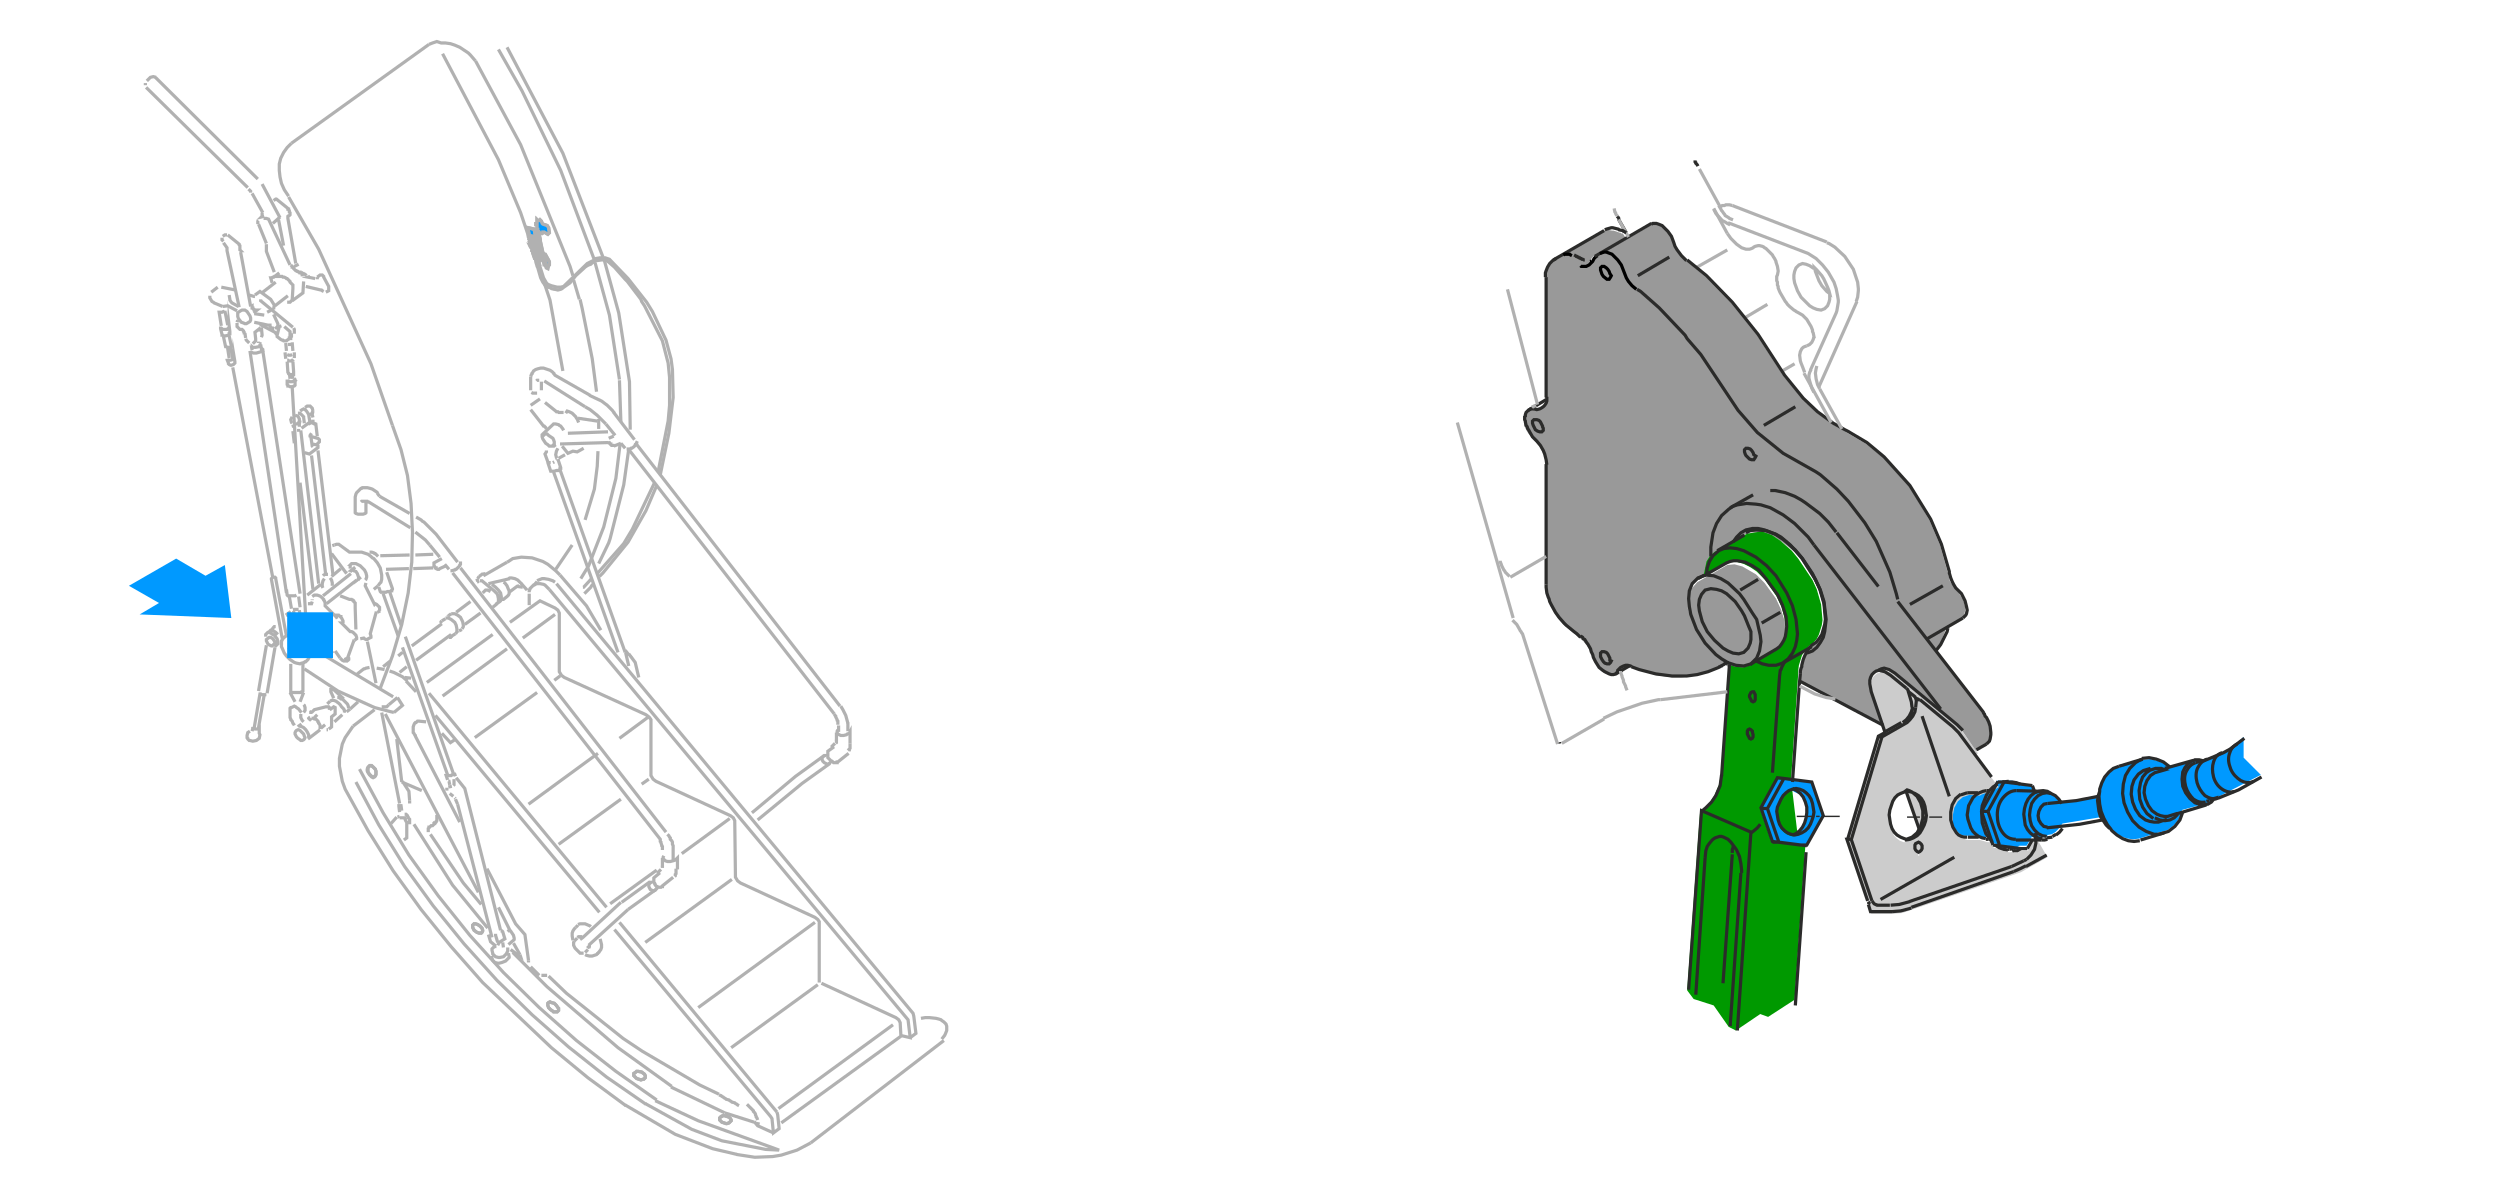 <?xml version="1.0" encoding="utf-8"?>
<!-- Generator: Adobe Illustrator 24.2.3, SVG Export Plug-In . SVG Version: 6.00 Build 0)  -->
<svg version="1.1" id="Ebene_1" xmlns="http://www.w3.org/2000/svg" xmlns:xlink="http://www.w3.org/1999/xlink" x="0px" y="0px"
	 viewBox="0 0 349.1 166" style="enable-background:new 0 0 349.1 166;" xml:space="preserve">
<style type="text/css">
	.st0{fill:#0099FF;}
	.st1{fill:none;stroke:#B1B1B1;stroke-width:0.45;stroke-miterlimit:5;}
	.st2{fill:#2B2B2A;}
	.st3{fill:none;stroke:#B1B1B1;stroke-width:0.5;stroke-miterlimit:5;}
	.st4{fill:none;stroke:#B1B1B1;stroke-width:0.45;stroke-miterlimit:60;}
	.st5{fill:#999999;}
	.st6{fill:#009900;}
	.st7{fill:#CCCCCC;}
	.st8{fill:none;stroke:#2B2B2A;stroke-width:0.45;stroke-miterlimit:5;}
	.st9{fill:none;stroke:#000000;stroke-width:0.45;stroke-miterlimit:5;}
	.st10{fill:none;stroke:#2B2B2A;stroke-width:0.2;stroke-miterlimit:5;}
</style>
<path class="st0" d="M74.6,31.9l-0.9,0.9l1.2,3.8l1.1-1.1L74.6,31.9z"/>
<path id="Layer1_1_MEMBER_0_1_STROKES" class="st1" d="M76,37.2L75.6,35"/>
<path class="st2" d="M75.5,34.9L74,34.3l0.1,0.2L75.5,34.9z"/>
<path id="Layer1_1_MEMBER_1_1_STROKES" class="st3" d="M75.5,34.9l-1.4-0.4L74,34.3L75.5,34.9z"/>
<path id="Layer1_1_MEMBER_2_1_STROKES" class="st1" d="M75.5,34.9l-1.4-0.4L74,34.3"/>
<path class="st2" d="M75.1,34.4L75,34l-1-0.3l0.1,0.3L75.1,34.4z"/>
<path id="Layer1_1_MEMBER_3_1_STROKES" class="st3" d="M75,34l-1-0.3l0.1,0.3l1,0.3L75,34z"/>
<path id="Layer1_1_MEMBER_4_1_STROKES" class="st1" d="M75,34l-1-0.3l0.1,0.3l1,0.3L75,34z"/>
<path class="st2" d="M74,33.3l0.1,0.5L75,34l-0.1-0.5L74,33.3z"/>
<path id="Layer1_1_MEMBER_5_1_STROKES" class="st3" d="M74.1,33.8l0.8,0.2l-0.1-0.5L74,33.3L74.1,33.8z"/>
<path class="st2" d="M74.2,34.5l0.1,0.4l1.1,0.3l-0.1-0.4L74.2,34.5z"/>
<path id="Layer1_1_MEMBER_6_1_STROKES" class="st3" d="M74.3,35l1.1,0.3l-0.1-0.4l-1-0.3L74.3,35z"/>
<path id="Layer1_1_MEMBER_7_1_STROKES" class="st1" d="M74.3,35l1.1,0.3l-0.1-0.4l-1-0.3L74.3,35z"/>
<path class="st2" d="M74.4,35l0,0.2l0.9,0.3l0-0.2L74.4,35z"/>
<path id="Layer1_1_MEMBER_8_1_STROKES" class="st3" d="M74.4,35.2l0.9,0.3l0-0.2L74.4,35L74.4,35.2z"/>
<path id="Layer1_1_MEMBER_9_1_STROKES" class="st1" d="M74.4,35.2l0.9,0.3l0-0.2L74.4,35L74.4,35.2z"/>
<path class="st2" d="M74.5,35.2l0.1,0.3l0.8,0.2l-0.1-0.4L74.5,35.2z"/>
<path id="Layer1_1_MEMBER_10_1_STROKES" class="st3" d="M74.5,35.6l0.8,0.2l-0.1-0.4l-0.8-0.2L74.5,35.6z"/>
<path id="Layer1_1_MEMBER_11_1_STROKES" class="st1" d="M74.5,35.6l0.8,0.2l-0.1-0.4l-0.8-0.2L74.5,35.6z"/>
<path class="st2" d="M75.5,36.2l-0.1-0.4l-0.9-0.3l0.1,0.4L75.5,36.2z"/>
<path id="Layer1_1_MEMBER_12_1_STROKES" class="st3" d="M75.4,35.8l-0.9-0.3l0.1,0.4l0.9,0.3L75.4,35.8z"/>
<path id="Layer1_1_MEMBER_13_1_STROKES" class="st1" d="M75.4,35.8l-0.9-0.3l0.1,0.4l0.9,0.3L75.4,35.8z"/>
<path class="st2" d="M74.7,36l0,0.2l0.7,0.2l0-0.2L74.7,36z"/>
<path id="Layer1_1_MEMBER_14_1_STROKES" class="st3" d="M74.7,36.1l0.7,0.2l0-0.2l-0.7-0.2L74.7,36.1z"/>
<path id="Layer1_1_MEMBER_15_1_STROKES" class="st1" d="M74.7,36.1l0.7,0.2l0-0.2l-0.7-0.2L74.7,36.1z"/>
<path class="st2" d="M75.3,36.8l-0.1-0.5l-0.4-0.1l0.1,0.5L75.3,36.8z"/>
<path id="Layer1_1_MEMBER_16_1_STROKES" class="st3" d="M75.2,36.3l-0.4-0.1l0.1,0.5l0.4,0.1L75.2,36.3z"/>
<path id="Layer1_1_MEMBER_17_1_STROKES" class="st1" d="M75.2,36.3l-0.4-0.1l0.1,0.5l0.4,0.1L75.2,36.3z"/>
<path class="st2" d="M75.3,34.7l-0.1-0.3L74,34.1l0.1,0.3L75.3,34.7z"/>
<path id="Layer1_1_MEMBER_18_1_STROKES" class="st3" d="M75.3,34.4L74,34l0.1,0.3l1.3,0.4L75.3,34.4z"/>
<path class="st2" d="M75,33.6l0-0.2l-1-0.3l0,0.2L75,33.6z"/>
<path id="Layer1_1_MEMBER_19_1_STROKES" class="st3" d="M74.9,33.4l-1-0.3l0,0.2l1,0.3L74.9,33.4z"/>
<path class="st0" d="M75,33.6l0-0.2l-1-0.3l0,0.2L75,33.6z"/>
<path id="Layer1_1_MEMBER_20_1_STROKES" class="st1" d="M74.9,33.4l-1-0.3l0,0.2l1,0.3L74.9,33.4z"/>
<path class="st2" d="M73.8,32.9l0,0.1l1.2,0.4l0-0.1L73.8,32.9z"/>
<path id="Layer1_1_MEMBER_21_1_STROKES" class="st3" d="M73.8,33l1.2,0.4l0-0.1l-1.2-0.4L73.8,33z"/>
<path id="Layer1_1_MEMBER_22_1_STROKES" class="st1" d="M73.8,33l1.2,0.4l0-0.1l-1.2-0.4L73.8,33z"/>
<path class="st0" d="M74.8,33.1L74.6,32l-0.9-0.2l0.2,1.1L74.8,33.1z"/>
<path id="Layer1_1_MEMBER_23_1_STROKES" class="st3" d="M74.6,32l-0.9-0.2l0.2,1.1l0.9,0.2L74.6,32z"/>
<path id="Layer1_1_MEMBER_24_1_STROKES" class="st1" d="M74.6,32l-0.9-0.2l0.2,1.1l0.9,0.2L74.6,32z"/>
<path id="Layer1_1_MEMBER_25_1_STROKES" class="st1" d="M74.8,31l0,0.6 M84.9,61.8L78.2,62 M115.9,106.6l-3.9,2.8l-6.2,5.1
	 M115.1,105.5l-4,2.9l-6.1,5.1 M71.2,86.9l4.2-3l2.1,1l0.4,0.3l0.2,0.4v8.2l0.3,0.5l0.4,0.3l11.4,5.2l0.4,0.3l0.1,0.1l0.2,0.3v7.8
	l0.3,0.5l0.4,0.3l10.4,4.8l0.4,0.3l0.2,0.4l0.1,7.9l0.3,0.5l0.4,0.3l10.4,4.8l0.4,0.3l0.2,0.3v8.5 M83.9,88l-2-3.4l-3.7-4.3
	 M73.9,84.5v-1.6 M77.4,95l0.8-0.6 M87.8,91.3l0.9,1.2l0.5,2.1 M61.8,97.2l9-6.6 M59.6,95.3l9.2-6.7 M89.6,109.5l1-0.7 M73.8,112.3
	l9.7-7.1 M78,117.9l8.7-6.3 M85.2,126.2l6.5-4.7 M66.3,103l8.7-6.3 M73,89.1l4.5-3.3 M83.7,127.4L60.8,99.9 M59.9,96.8l24.8,29.9
	 M86.5,103.1l4.2-3.1 M114.7,137.3l10.4,4.8l0.4,0.3l0.2,0.4l0.1,1.8l1.3,0.3l-0.3-2.5L76.7,82.3 M77.7,81.5l49.8,60l0.1,0.4
	l0.3,2.4l-0.8,0.6 M125.8,144.6v0.1l-16.7,12.1 M108,158.2l-2.2-1l-0.5-0.6 M105.8,157.2l0.1-0.5 M102.1,146.3l12.1-8.8
	 M131.8,145.3l-18.6,14.3 M108.7,154.8l16-11.7 M97.5,140.7l16.3-11.9 M90.1,131.6l12.1-8.8 M95.2,119.2l6.7-4.9 M86.5,128.8
	l22,26.5 M49.3,101.4l3-2.3 M116.5,99.7L87.9,62.9 M117.3,98.6L88.7,61.8 M77.3,65.9l9,25.2 M78.2,65.6l9.1,25.5"/>
<path id="Layer1_1_MEMBER_26_1_STROKES" class="st1" d="M36,25L21.7,10.8 M34.6,26.2l-14.2-14 M74.1,52.6l0.1-0.3l0.1-0.1l0-0.1
	l0.1-0.1l0.1-0.2l0.3-0.2l0.3-0.1l0.4-0.1h0.4l0.3,0.1l0.6,0.2l0.3,0.2l0.1,0.1l0.1,0.1l0.1,0.1 M74.9,53.2l0.1-0.1h0l0,0h0l0.1,0
	h0.1l0,0h0.1 M40.7,20L59.9,6.2 M118.7,103.8v0.3l0,0v0.1l0,0.1l0,0.1v0l0,0v0.1l0,0v0l-0.1,0.1v0l0,0l0,0.1l0,0l-0.1,0l-0.1,0.1
	 M63.7,85.5l2-1.5 M55.6,91.6l0.6-0.5 M53.5,93.1l1-0.8 M55.8,93.9l1-0.8 M57.5,90.2l4.2-3.1 M64.9,87.2l2.2-1.6 M58.1,92.2l4.9-3.6
	 M54.4,82.6l1.6,4.7 M53.5,82.9l2.1,5.9 M56.2,90.4l6.3,17.8 M56.6,88.9l6.7,19.1 M105.8,156.4l-0.1-0.3l-0.1-0.1l0-0.1l-0.1-0.2
	l0-0.1l-0.1-0.2l-0.1-0.1l-0.1-0.1l0-0.1l-0.5-0.5l-0.1-0.1l-0.1-0.1l-0.1-0.1l-0.1-0.1"/>
<path id="Layer1_1_MEMBER_27_1_STROKES" class="st1" d="M116.5,99.7l0.1,0.2l0.1,0.1v0.1l0.2,0.4v0.1l0.1,0.1v0.1l0,0.1l0,0.1v0.1
	l0,0.1 M116.7,103.8L116.7,103.8l0.1-0.1l0,0v-0.3l0-0.1l0,0v0.1 M78.2,80.3l-0.6-0.6l-1.1-0.9l-0.7-0.4l-1.5-0.5l-1.5-0.1L71.6,78
	L71,78.4l-0.2,0.1 M46.7,76.1L47,76l0.3,0l1.5,1.1h0.1l0.1,0H49l0,0h0.2l0.1,0l0,0h0.1l0.1,0h0.1l0,0l0.1,0l0.6,0l0.2,0l0.9,0.3
	l0.4,0.3l0.2,0.2l0.2,0.1l0.5,0.6l0.4,0.7l0.1,0.5l0.1,0.5v0.4l0,0.2l-0.1,0.4L53,81.5l-0.2,0.3 M45.1,83.2l3.9-3.1 M45.6,84.3
	l4.2-3.3"/>
<path id="Layer1_1_MEMBER_28_1_STROKES" class="st1" d="M40.3,27.5l4.2,7.3l7.3,16l3,8.6 M66.4,8.5l6.3,11.7l6.9,17l0.4,1.3
	 M82.4,55.2l-4.9-2.8l-0.2-0.3 M74.1,52.6v1.9 M75.6,53.3v1.2 M80.7,58.4l2.7,0.4 M85.7,57.6l2.9,3.8 M86.7,61.9l0.6,0.7 M81.7,56.8
	L76,53.2 M84.6,59.2l1.3,1.6 M80.1,39.1l0.8,2.7 M76.7,82.3l-0.1-0.1l-0.1-0.1L76.4,82l-0.1-0.1l-0.1-0.1l-0.1-0.1l-0.2-0.1
	l-0.5-0.1H75l-0.3,0.1l-0.1,0.1l-0.1,0l-0.2,0.2L74,82.2l0,0.1l-0.1,0.1l0,0.1v0.2 M79.9,76.1l-2.3,3.4 M71.2,80.8l-3,0.7
	 M70.8,78.5l-3.3,1.9 M72.8,81.5l0.8,0.9"/>
<path id="Layer1_1_MEMBER_29_1_STROKES" class="st1" d="M83.5,63l-0.1,2.1L83,68.3l-1.3,4.3 M51.3,89.6l1.2,5.8 M69.9,129.9l-5-19.8
	l-1.2-1.5 M61,113.8L61,113.8l0,0.2l0,0.1v0.1l0,0.1v0.1l0,0.1v0.1l-0.1,0.1v0.1l0,0l-0.1,0.1l-0.1,0l0,0.1l-0.1,0l0,0.1l-0.1,0.1
	l0,0l-0.1,0.1h-0.1l-0.1,0l-0.1,0.1h0l-0.1,0.1l-0.1,0v0l0,0.1l-0.1,0.1v0.1l0,0.1v0l0,0v0.3 M53.3,99.5l2.5,12.7 M128.6,142.2
	l0.6-0.1h0.2l0.2,0h0.2l0.9,0.1l0.4,0.1l0.3,0.1l0.1,0.1l0.3,0.2l0.1,0.1l0.2,0.2l0.1,0.3l0,0.1v0.1l0,0.1l0,0.1v0.2l-0.2,0.5
	l-0.1,0.2l-0.4,0.5 M63.9,112.3l4.8,18.6 M44.4,62.9l2.1,17.4 M43.5,63.6l2,16.8 M41.9,67.4l1.8,14.9 M42,60.1l2.5,21.4 M32.5,51.3
	l5.6,29.4 M40.8,54l1.9,32.3 M36.7,49l5.2,33.9 M34.9,49L40,82.8"/>
<path id="Layer1_1_MEMBER_30_1_STROKES" class="st1" d="M116.6,103.8l-0.4,0.4l0.1,0.2l-0.7,0.5l0,0.1l0,0l0,0.1v0.1l0,0.1v0.1
	l0,0.1v0.1l0,0.1l0,0.1l0.1,0.1l0.1,0.1l0.1,0.1l0.1,0.1l0.1,0.1l0.1,0l0.1,0.1l0.1,0.1l0.1,0h0.2l0.1,0h0.1l0-0.1l0.1,0l0,0
	l1.5-1.2 M57.2,111.8v0.2l0,0v0.1l0,0.1l0,0v0l0,0 M76.4,136.2L76.4,136.2L76.4,136.2l-0.2,0l-0.1,0h-0.5 M100.4,152.9l0.3,0.1
	l0.1,0.1l0.2,0.1l0.1,0.1l0.2,0.1l0.1,0.1l0.4,0.1l0.1,0.1l0.2,0.1l0.1,0.1l0.4,0.1l0.1,0.1l0.2,0.1l0.1,0.1l0.2,0.1"/>
<path id="Layer1_1_MEMBER_31_1_STROKES" class="st4" d="M117,101.9l-0.1,0.2v0.2l0.1,0.2l0.4,0.2h0.2l0.2,0l0.4-0.1l0.1-0.1l0.3-0.1
	l0.1-0.2v1.6 M118.4,100.9l0,1.2 M116.8,103.4l0-1.1 M117.1,101.3v0.9 M115.4,105.6l0-0.1h-0.3l-0.1,0.1l-0.1,0.1l-0.1,0.1l0,0.1
	v0.2l0.1,0.2l0.1,0.1l0.1,0.1l0.2,0.1l0.2,0.1h0.1l0.2-0.1l0.1-0.1l0.1-0.1l0.1-0.2 M63.2,80l29,37.2l0,0.1l0,0.1l0,0.1l0,0l0.1,0.1
	l0,0.1l0.1,0.3v0.1l0.1,0.1v0.1l0,0.1v0.1l0,0.1l0,0.1 M92.5,121.2v-0.3 M92.5,120.9L92.5,120.9L92.5,120.9L92.5,120.9z M94.4,121.3
	v0.4l0,0v0.1l0,0v0.1l0,0v0.1l-0.1,0.1v0.1l0,0l0,0.1l-0.1,0.1 M90.8,123.1l-4,2.9 M91.6,124.2l-3.9,2.8 M93,116.2L64.3,79.3
	 M92.5,120.9L92.5,120.9L92.5,120.9L92.5,120.9z"/>
<path id="Layer1_1_MEMBER_32_1_STROKES" class="st1" d="M93.2,116.5l0.1,0.1l0.1,0.1l0.1,0.2l0.1,0.1l0,0.1l0,0.1l0.1,0.1l0.1,0.1
	l0.1,0.2l0,0.1l0,0.1l0,0.1l0.1,0.2l0,0.1l0,0.1v0.1l0,0.1v0.1l0,0.1v0.1l0,0.1v1.3 M92.7,119.5l-0.1,0.2l0,0.1l0,0.1l0.1,0.1
	l0.1,0.1l0.1,0.1l0.3,0.1h0.2l0.2,0l0.4-0.1l0.3-0.1l0.1-0.1l0.1-0.1l0.1-0.1v1.6 M92.3,121.4l-0.4,0.4L92,122l-0.6,0.5l0,0
	l-0.1,0.1v0.1l0,0.1v0.1l0,0.1v0.1l0,0.1l0.1,0.1l0,0.1l0.1,0.1l0,0.1l0.2,0.2l0.1,0l0.1,0.1l0,0l0.1,0H92l0.1,0h0.2l0.1-0.1l0,0
	l0.1,0l0-0.1l1.5-1.2 M92.5,121v-1.2 M91.8,123.7l-0.1,0.3v0.1l-0.1,0.1l-0.1,0.1l-0.2,0.1h-0.1l-0.2-0.1l-0.2-0.1l-0.1-0.2
	l-0.1-0.2v-0.2l0-0.1l0.1-0.1l0.1-0.1l0.1-0.1h0.2"/>
<path id="Layer1_1_MEMBER_33_1_STROKES" class="st1" d="M55.5,97.4l0.7,1.1l-1.2,1 M57.4,94.7l-0.9-0.1 M58.1,96.6l-1.4-1.5
	 M63.5,103.3l-0.6,0.4l-1.2-1.3 M64.2,114.8l-6.2-12l0-0.1l-0.1-0.1l-0.1-0.2l-0.1-0.1v-0.1l0-0.1V102l0-0.1v-0.2l0-0.1v-0.1
	l0.1-0.3l0.1-0.2l0.1-0.1l0.1,0l0.1-0.1l0.1-0.1h0.1l0.1,0l1,0.1 M56.1,109.2l-0.7-6 M56.1,109.2l2.8,1.2 M57.2,111.8l-0.1-1.3
	l-0.9-1.4 M68,121.3l4,7.7l1.3,1.5l0.5,3.6 M82.5,129.4l-0.1-0.1l-0.7-0.3l-0.3,0L81,129l-0.3,0.1 M80.4,129.5l-0.2,0.2L80,130
	l-0.1,0.3v0.4l0.1,0.6 M66.8,124.6l-13-24.9 M83.6,133l0.3-0.4l0.1-0.3l0-0.4l-0.1-0.4l-0.1-0.4 M81.7,133.3l0.2,0.1l0.4,0.1l0.4,0
	l0.3-0.1l0.3-0.1l0.2-0.2 M86.7,126l-5.3,4.9l-0.4,0.3 M80.6,130.9l0.2-0.1l0.5,0 M80.2,131.4l-0.1,0.2l0,0.1v0.2l0,0.1l0.2,0.4
	l0.4,0.4l0.1,0.1l0.1,0.1l0.1,0.1l0.1,0h0.3l0.1,0 M82.2,132.4l0.1-0.2v-0.1l0,0l-0.3,0.3 M75.3,136.2l-1.2-1.2 M71.7,131.7l0.9,1.6
	 M69.6,126.7l1.6,3.2 M87.7,127l-5.5,5"/>
<path id="Layer1_1_MEMBER_34_1_STROKES" class="st1" d="M64.5,87.8l0.1-0.1l0.1-0.2l0-0.2l-0.1-0.5l-0.2-0.4l-0.1-0.2l-0.4-0.3
	l-0.2-0.1l-0.2-0.1l-0.2,0l-0.2,0L63,85.7 M54.4,93.7l0.6,0.2l0.4,0.2l0.2,0.1l0.2,0.1l0.4,0.2l0.7,0.6 M52.6,93.3l0.6,0.1l0.5,0.1
	 M49.9,94.1l0.9-0.7l0.1,0l0.2-0.1l0.5-0.1 M54.3,98.4L54,98.7v0h0l0,0h-0.1l0,0h-0.1l0,0h-0.2l0,0h-0.1l0,0h-0.1l-0.1,0 M63.6,88.5
	l0.1-0.1l0.1-0.2l0-0.2l0-0.2l-0.1-0.5l-0.2-0.4L63,86.5l-0.2-0.1l-0.2-0.1l-0.2,0l-0.2,0 M63.9,88.2l0.1-0.1 M37.2,90.1l-1.1,6.4
	 M43.9,90.9l0.1,0.1l0.1,0l0.1,0.1l0.1,0l0.1,0.1l0.1,0.1l0,0l0.1,0l0,0l0.1,0l0,0l0.1,0l0,0h0.1l10,6 M38.4,90.4l-1.1,6.4"/>
<path id="Layer1_1_MEMBER_35_1_STROKES" class="st1" d="M74.6,81.7l0.4-0.5 M68.8,84.8l0.5-0.4l0.1-0.1l0.1-0.1l0.1-0.2l0-0.2l0-0.2
	l-0.1-0.5l-0.1-0.2L69,82.5l-1.7-1.4l0,0L67,81.1 M72.5,81.7l-0.2,0.2L73,82 M68.7,81.6l0.5,0.4l0.4,0.4l0.3,0.4l0.1,0.5v0.4l0.3,0
	l0.5-0.4l0.1-0.1l0.1-0.1l0.1-0.2v-0.4l-0.1-0.2l-0.2-0.5l-0.3-0.4l-0.2-0.1 M70,83.7l-0.1,0.2L69.8,84l-0.3,0.2l-0.3,0.2
	 M68.5,82.6l-0.4-0.2l-0.2,0l-0.1,0h0l-0.4,0.4 M69.5,84.2l-0.2,0.1 M71.1,82.7l1.2-0.9 M62.7,89l0.2,0l0.1-0.1l0.1-0.1l0.5-0.3
	 M61.7,86.7l0.5-0.3 M62.6,86l0.4-0.3 M64.1,88.1l0.4-0.2"/>
<path id="Layer1_1_MEMBER_36_1_STROKES" class="st1" d="M87.8,93l-0.4-1.7l0.1-0.1l0.2,0.1l-0.4-0.5 M67.2,80.2l0.6-0.1 M66.9,80.5
	l0.4-0.3 M66.7,80.8l0.2-0.3 M66.7,81.2l-0.1-0.4 M66.7,81.2l0.2-0.1 M66.6,81.3l0.2-0.1 M56.4,117.3l0.4-0.3v-2l0-0.1v-0.1
	l-0.1-0.1v0l-0.1-0.2l0,0l0-0.1l-0.1-0.1l0-0.1l-0.1,0l0,0l-0.1,0l0,0l-0.1,0l0,0h-0.1l0,0H56l0,0h-0.2 M57.2,115.1v-0.3l0-0.1v-0.1
	l0-0.1l0-0.1l-0.1-0.1l-0.1-0.1l0-0.1l-0.1-0.1l0-0.1l-0.1-0.1l-0.1-0.1l-0.1,0l0,0l-0.1,0v0l0,0 M54.6,115l0.8-0.9 M93.7,151.8
	l7.5,3.6"/>
<path id="Layer1_1_MEMBER_37_1_STROKES" class="st1" d="M63.3,109.7L63.3,109.7L63.3,109.7l0.1-0.1v-0.2l0,0v-0.1l0-0.1v0l0,0v0
	l0-0.1v-0.3 M62.4,110.4L62.4,110.4L62.4,110.4l0-0.4 M63.6,111.5L63.6,111.5l-0.1-0.1l0,0h0v0h0 M55.8,113.4l-0.1-0.8v-0.1l0,0h0
	l0,0h0v0h0.3l0,0h0l0,0l0.1,0.7 M55.5,114.1l0.3-0.1"/>
<path id="Layer1_1_MEMBER_38_1_STROKES" class="st4" d="M63.6,108.4l-0.1-0.3v0l0,0v0l0,0l-0.1,0l0,0l-0.2,0.1l-0.1,0l-0.1,0.1
	l-0.1,0h-0.1l-0.1,0h-0.1l-0.1,0h-0.2l0,0h0l0.2,0.6 M62.6,109.1h0.1l0.1,0.5 M62.4,108.5L62.4,108.5L62.4,108.5 M62.6,109.1
	L62.6,109.1L62.6,109.1 M62.6,109.9l0.5-0.1 M63.3,111.2l-0.5-0.4 M63.9,112.3l-0.3-0.7 M80.4,129.5l0.3-0.3 M73.8,134.1v0.2l0,0
	v0.1l0,0 M81.7,133l0.4-0.4 M80.2,131.4l0.4-0.4 M83.4,133.2l0.3-0.3 M71,131.9l0.7-0.6l0.1-0.1l0-0.1v-0.1l-0.1-0.4h0l-0.4-0.6
	l-0.2-0.1l-0.2,0.2 M69.9,130h0.1l0.1,0h0l0,0h0l0.1,0.1l0.3,1l-0.8,0.5l-0.2,0.4 M69.5,131.6l-0.3-1l0,0v-0.1l0,0v0l0,0v-0.1h0
	 M69.1,132.4V132l-0.6-0.5l-0.3-1 M70.3,132.3l-0.1-0.7 M72.6,133.3l0.1,0.3l-1.4-1 M62.4,108.5L62.4,108.5 M62.6,109.1L62.6,109.1
	L62.6,109.1"/>
<path id="Layer1_1_MEMBER_39_1_STROKES" class="st1" d="M70.9,132.3l0,0.4v0.1l-0.1,0.2l-0.1,0.2l-0.1,0.1l-0.1,0.1l-0.1,0.1
	l-0.1,0.1l-0.5,0.1h-0.2l-0.4-0.1l-0.1-0.1l-0.1-0.1l-0.1-0.1l-0.1-0.1v-0.1l-0.1-0.4v-0.1l0-0.1l0.1-0.1l0.1-0.1l0.1-0.1 M71,133.1
	l0.1,0.5v0.1l-0.1,0.1l-0.1,0.1l-0.1,0.1l-0.2,0.2l-0.5,0.2l-0.4,0.1h-0.2l-0.4-0.1l-0.1-0.1l-0.2-0.2l-0.2-0.6 M43,103.2l1.7-1.3
	 M45.6,101.9h0.1v0h0.1l0,0"/>
<path id="Layer1_1_MEMBER_40_1_STROKES" class="st1" d="M43.5,100.6L43.5,100.6l-0.1-0.1l-0.1,0l-0.2-0.2l0-0.1l-0.1-0.1 M46.1,97.9
	l0.2-0.1h0.3l0.3,0.1l0.4,0.3l0.2,0.2l0.2,0.3l0.1,0.1l0.1,0.1l0.1,0.1l0.1,0.2v0.3 M43.5,99.3L43.5,99.3L43.5,99.3L43.5,99.3
	L43.5,99.3l-0.1,0.1v0l0,0v0.3 M43.5,100.3L43.5,100.3l0.1,0h0.1l0.1,0l0.1,0.1l0.1,0l0.1,0l0.3,0.3l0,0.1l0.1,0.1l0,0.1l0.1,0.1
	l0.1,0.2l0,0.1l0,0.1v0.3 M47.1,97.4h0.2l0.2,0.1l0.1,0.1l0.1,0l0.2,0.1l0.4,0.4l0.1,0.1l0.1,0.1l0.1,0.2l0.1,0.4"/>
<path id="Layer1_1_MEMBER_41_1_STROKES" class="st1" d="M41.1,101.3l-0.1-0.2l-0.1-0.1l-0.1-0.3l-0.1-0.1l-0.1-0.1v-0.1l-0.1-0.2
	v-0.1l0-0.1v-0.1l0-0.1v-0.8 M42.4,100.8L42.4,100.8l-0.1-0.1l-0.1-0.1l-0.2-0.4v-0.1l0-0.1V100l0-0.1v-0.2 M48,97.6l-1.4-1.3
	l-0.1,0l-0.1,0h-0.1l0,0l-0.1,0l0,0.1v0.2l0.4,0.9 M45.9,101.8l0.3-0.2v0l0.1-0.1v0l0,0v-0.1l0,0l0-1.3l0.5-0.4v-0.9l-0.2-0.1
	l-0.4,0.3l-0.1-0.1l0,0l-0.1,0l0-0.1l-0.1-0.1l-0.1,0l0,0h0l-0.1,0l0,0h-0.2l-1.6,0.4l-0.4,0.4 M46.1,97.9l-0.4,0.4 M44.3,99.8
	l-0.4,0.4 M48.4,99.4l0.5-0.4 M45.4,101.2l-0.6,0.5 M47.8,99.8l-1.1,1"/>
<path id="Layer1_1_MEMBER_42_1_STROKES" class="st4" d="M40.6,92.7v4l0,0l0.1,0l0,0l0.1,0l0,0h0.1l0,0h0.1l0.1,0h0.1l0.1,0h0.1
	l0.1,0h0.3l0.1,0h0.1l0.1,0H42l0.1-0.1h0.1l0,0l0.1-0.1l0,0v-3.9 M41.8,98L41.8,98L41.8,98L41.8,98z M41.2,98L41.2,98l-0.7-1.3
	 M42.1,99.5L42,99.4l-0.3-0.4l-0.3-0.2l-0.1-0.1l-0.2-0.1l-0.4,0.2l-0.1,0l-0.1,0.1l0,0.1 M42.4,96.7L41.9,98 M48.2,99.2L48,99.4
	 M43.1,103l0-0.1v-0.1l0-0.2l-0.1-0.2l-0.1-0.2l-0.2-0.3l-0.3-0.3l-0.2-0.1l-0.3-0.1h-0.1l-0.1,0l-0.1,0.1l0,0l0.1-0.1l0,0l0.4-0.3
	 M50,98l-1.1,1 M41.9,98L41.9,98L41.9,98L41.9,98z"/>
<path id="Layer1_1_MEMBER_43_1_STROKES" class="st4" d="M74.2,54.8L74.2,54.8L74.2,54.8l0.2,0.1l0,0l0.1,0h0.1l0.1,0H75 M83.6,59.9
	l0-1.4 M87.5,62.7h0.2l0.1,0h0.1l0.1,0l0.1-0.1l0.1,0l0.3-0.2l0.1-0.1l0.1-0.1l0-0.1l0.1-0.1l0.1-0.1l0-0.1l0.1-0.2 M35.5,101.6
	l0.8-4.7l0,0h0.1l0,0l0.1,0.1h0.1l0.1,0h0.1l0,0h0.1l0.1,0h0.1l0.1,0h0 M36.2,101.8l-0.1-0.2l0.8-4.6 M35.3,101.5l0,0.1l0,0l0.1,0.1
	l0.2,0.1l0.3,0l0.2,0l0.1-0.1l0,0.7l0.1,0.2l-0.1,0.5l-0.4,0.3l-0.5,0.1l-0.4-0.1l-0.1,0l-0.1-0.1l-0.1-0.1l0-0.1l-0.1-0.1V103
	l0-0.1v-0.1l0-0.1l0.1-0.4l0.3-0.2 M35.2,102.1l0.1-0.4 M36.2,101.8L36.2,101.8"/>
<path id="Layer1_1_MEMBER_44_1_STROKES" class="st4" d="M85,61.6v0.1l0.1,0.1v0.1l0.1,0.1l0.1,0l0,0.1l0.1,0.1l0.1,0l0,0l0.1,0l0,0
	h0.1l0,0h0.1l0,0h0 M85.7,62.3L85.7,62.3l1-0.4 M78.7,60.1l-0.1-0.2l-0.3-0.4l-0.2-0.1l-0.1-0.1l-0.4-0.1h-0.3l-0.1,0.1l-1.5,1.4
	 M77.9,64.1L77.9,64.1l0.4,1.2v0.1l0,0v0l0,0l-0.1,0l0,0.1l-0.1,0.1L78,65.7l-0.1,0l-0.1,0l-0.1,0l-0.3,0.1h-0.1l-0.1,0h-0.2l-0.1,0
	h0l0,0h0v0l-0.4-1.2l0,0v0v-0.1l-0.4-1.1l0.2-0.3v-0.2 M77.9,62.6L77.7,63l-0.1,0.5l0.1,0.4l0.1,0.1v0l0,0 M77.9,64.2L77.9,64.2
	 M77.8,64.2L77.8,64.2 M77.8,64.3L77.8,64.3 M77.7,64.3l0.1-0.1 M77.6,64.4L77.6,64.4 M77.6,64.4L77.6,64.4 M77.5,64.5L77.5,64.5
	 M77.4,64.5L77.4,64.5 M77.2,64.6l0.2-0.1 M77.2,64.6L77.2,64.6 M77.1,64.6L77.1,64.6 M77,64.6L77,64.6 M76.9,64.6L76.9,64.6
	 M76.6,64.6h0.3 M76.6,64.6L76.6,64.6 M76.5,64.6L76.5,64.6 M76.5,64.6L76.5,64.6 M78,64l0.9-0.5 M84.9,60.3l-5.6,0.2 M85.7,62.3
	L85.7,62.3 M85.7,60.9l-0.7,0.3 M85.7,62.3L85.7,62.3 M77.9,64.1L77.9,64.1 M77.9,64.1L77.9,64.1 M76.5,64.6L76.5,64.6"/>
<path id="Layer1_1_MEMBER_45_1_STROKES" class="st1" d="M78.5,62.3l0.8,1L80,63l0.6,0.1l0.9-0.5 M78.7,57.6h-0.2l-0.1,0h-0.1l-0.1,0
	h-0.1l0,0h-0.1l-0.1,0l0,0H78l-0.1-0.1h-0.1l-0.1,0l0,0l-0.1-0.1l-1.5-1.2 M77.2,62.4l0.4-0.3l0,0l0,0h0"/>
<path id="Layer1_1_MEMBER_46_1_STROKES" class="st1" d="M51.1,70.2v1.2l0,0.1l0,0l0,0.1l-0.1,0.1l-0.3,0.1l-0.1,0h-0.1l-0.1,0h-0.1
	l-0.1,0H50l-0.3-0.1l-0.1-0.1l0-0.1v0l0-0.1v-2l0.1-0.4l0.1-0.2l0.1-0.1l0.4-0.4l0.1-0.1l0.1,0l0.1-0.1l0.1,0h0.6l0.4,0.1l0.3,0.1
	l0.6,0.4l0.2,0.2 M50.4,70.1L50.4,70.1l0.1-0.1l0,0h0l0,0h0.1l0,0H51l0.1,0h0.1l0,0h0l0.1,0h0l0.1,0.1l0.1,0v0l5.8,3.6 M74.1,56.6
	l1.3-0.9 M62.1,78.8l0.6,0.7 M58.1,72.2l0.7,0.4l0.1,0.1l0.1,0.1l0.2,0.1l0.1,0.1l0.2,0.2l0.1,0.1l0.1,0.1l0.1,0.1l0.1,0.1l0.1,0.1
	l0.1,0.1l0.1,0.1l0.1,0.1l0.4,0.4l0.1,0.1l0.1,0.1l3,3.9 M60,76.1l1.4,1.7 M57.2,71.7L53,69.3"/>
<path id="Layer1_1_MEMBER_47_1_STROKES" class="st1" d="M52.7,68.9l0.3,0.4 M62.9,79.7h0.2l0.3-0.1l0.1,0l0.1-0.1l0.1,0l0.1-0.1
	l0.3-0.3l0.1-0.1l0-0.1l0.1-0.1v-0.1l0-0.1v-0.2 M61.7,78l-1.1,0.6v0l0,0.1v0.1l0,0.1v0.1l0,0.1V79l0.1,0.1l0.1,0.2l0.1,0l0,0.1
	l0.2,0.1l0,0h0.1l0,0h0.1l0.1-0.1l0,0l0.9-0.4 M60.5,77.4L58,77.5 M52.9,82l0.2,0.6l0.1,0.1h0l0,0h0.1l0.1,0l0.1,0h0.1l0.1,0h0.1
	l0.1,0l0.2-0.1l0.1,0l0.1,0l0.1,0l0.1,0l0.1-0.1l0.1,0l0-0.1l0.1-0.1v-0.1l-0.8-2.3 M52.8,81.8l-0.6,0.5 M60.5,79.3l-2.8,0.1
	 M57.2,77.5l-4.1,0.1 M57.1,79.4l-3.2,0.1"/>
<path id="Layer1_1_MEMBER_48_1_STROKES" class="st1" d="M51.6,77.1h0.3l0.3,0.1l0.1,0.1l0.1,0l0.1,0.1l0.1,0.1l0.2,0.2 M47.5,83.2
	l1.3,0.5l0.1,0v0h0.1l0,0l0.1,0l0.1,0.1l0.1,0l0.1,0.1l0,0.1l0.1,0.1l0.1,0.1l0,0.1l0,0l0,0.1v0.1l0,0v0.1l0,0v0.1l0,0.1v0.1l0,0
	l0.1,3 M49.2,89.5h0.2l0.1-0.1 M46.7,76.1l-0.3,0.1 M40,82.3l0.1,0.8v0l0.1,0.1l0.1,0h0.1l0.1,0h0.1l0.1,0h0.2l0.1,0h0.2l0.2-0.1
	 M43.6,83.8v-0.1 M48.4,80.1l-2.1-2.8 M45.5,89l-0.1-0.2l-0.2-0.2l-0.2-0.2l-0.2-0.1 M46,90l-0.2,0.1l-0.1,0.1l0,0.2l0.1,0.3
	l0.2,0.2l0.2,0.1l0.2,0l0.1-0.1 M47.5,91.9l0.1,0.1l0.2,0.2l0.2,0.1l0.2,0l0.1-0.1l0-0.2l-0.1-0.2"/>
<path id="Layer1_1_MEMBER_49_1_STROKES" class="st4" d="M49.6,79.2l-0.5,0.4l0.1,0l0.2,0.1l0.3,0.1l0.2,0.3l0.1,0.3l0.1,0.3
	l-0.1,0.2l0.4-0.3 M53,85.3l0-0.2L53,84.8l-0.2-0.2l-0.2-0.2l-0.2-0.1l-0.1,0.1l-1.3-2.6l0.1-0.4 M50,81l0.1-0.1 M52.5,85.6l0.1-0.1
	 M52.3,85.6l0.2,0l-0.8,2.9l0,0l0.1,0.3l0,0.2l-0.4,0.2l-0.1,0.1l-0.2,0l-0.2-0.1l-0.1-0.1l-0.5,0.1 M49.5,89.4l0.3-0.2l0-0.2
	l-0.1-0.3l-0.2-0.2l-0.2-0.2l-0.2-0.1l-0.2,0l-1.2-1.2l0,0l0.1,0v0l0.1-0.1v-0.2l-0.2-0.4l-0.1-0.1l0-0.1l-0.1,0l-0.1-0.1l-0.1-0.1
	l0,0h-0.1l-0.1,0h-0.1L47,86.2l-0.2,0.1 M49,79.7l-0.1,0.2 M47,86.2l-1.6-1.6v-0.4l-0.1-0.3l-0.1-0.1l0-0.1l-0.1-0.1l-0.1-0.1
	L45,83.5l-0.1-0.1l-0.1-0.1l-0.2-0.1l-0.3-0.1l-0.1,0h-0.1l-0.2,0l-0.3,0.2 M49.4,89.5l-0.8,2.2v0l0.1,0.2l0,0.2l-0.1,0.1l-0.3,0.2
	 M46.8,90.9l0.7,1 M45.5,88.9l0.5,1 M49.1,79.7L49.1,79.7 M52.5,85.6L52.5,85.6"/>
<path id="Layer1_1_MEMBER_50_1_STROKES" class="st1" d="M20.5,11.3l0.5-0.5l0.4-0.1l0.4,0.1 M34.7,26.4l0.2,0.2v0h0v0l0.1,0.1v0.1
	l0,0v0l0,0v0.1l0,0 M36.1,30.8L36.1,30.8L36.1,30.8l-0.1,0.1l0,0.1v0.3 M52.7,85.5l0.4-0.2 M43.6,84l-0.1,0.3H43"/>
<path id="Layer1_1_MEMBER_51_1_STROKES" class="st4" d="M35.2,27l1.5,2.7 M31.8,32.8l1.6,1.3l0,0l0,0.1l0.1,0.1l0,0.1l0,0v0l0,0.1v0
	l0,0.1v0l0,0v0.2l0,0v0.1L33.6,35h0l0,0h-0.1l0.1,0 M36.1,31.3l1.1,2.7 M31,33.2v0.2l0,0.1l0.1,0.1l0.1,0.1 M38.2,28l0.3-0.2v0h0
	h0.1l0,0h0l0,0h0l1.6,1.3v0l0,0.1l0.1,0l0,0v0l0,0.1l0.1,0.1v0.1l0,0v0.1l0.1,0.1v0.3l-0.1,0.1v0h0v0h0l0,0l-0.2,0.1 M40.3,30.1
	L40.3,30.1L40.3,30.1L40.3,30.1L40.3,30.1l-0.1,0.1h0v0.3h0l1.1,6.3 M38.5,27.8L38.5,27.8 M40.3,30.1L40.3,30.1L40.3,30.1
	 M36.6,25.7l2.5,4.7 M40.3,30.1L40.3,30.1"/>
<path id="Layer1_1_MEMBER_52_1_STROKES" class="st1" d="M40.5,37l-3-6.4l-0.3-0.1h-0.1l-0.1,0h0l-0.1,0h-0.1 M31.7,32.8l-0.1,0h-0.1
	l-0.1,0L31.1,33 M37.2,34.1v0.2l0,0v0.5l0,0v0.1l0,0V35l0,0v0.1l0,0v0l1.1,2.9 M31.2,33.9l0.5,0.7v0h0v0h0v0l0,0h0v0h0v0h0v0.1h0
	v0.1l0,0v0.1h0v0.1l1.7,7.9 M44.3,38.7v0.2h0V39h0v0l0,0v0 M45.2,40.7L45.2,40.7L45.2,40.7L45,40.6l-0.1-0.1v0h0v0h0v0h0v0h0l0,0h0
	v0h0v0h-0.1L42.7,40 M33.6,35.2l1.4,7.6"/>
<path id="Layer1_1_MEMBER_53_1_STROKES" class="st1" d="M36.6,29.7V30l0,0v0.1l0,0v0l0,0v0.1h0v0l-0.1,0.1h0v0l0.4-0.1 M38.9,30.7
	l0.7,3.6 M39.1,30.3l-1,0.9 M40.6,37L40.6,37L40.6,37L40.6,37l0.1,0.1l0.1,0.1l0,0.1v0l0.1,0l0.1,0.1l0,0.1l0.3,0.3l0.1,0h0l0.1,0.1
	l0.1,0h0l0.1,0.1l0.1,0l0,0h0l0.1,0l0,0.1l0.1,0l0,0l0.1,0l0,0.1l0.1,0.1l0,0.1l0,0l0,0.1l0,0l0,0.1l0,0 M41.1,37.2l0.6-0.3
	 M44,38.9L43,38.7l0.3-0.1 M45.5,40.8l0.4-0.2l0,0v0h0l0,0v0l0-0.1v-0.2l0,0V40l-0.7-1.3v0l0,0l0-0.1l0,0v0l0,0h0l-0.1-0.1h0
	L45,38.4l-0.1,0h0l0,0h-0.2l-0.4,0.3"/>
<path id="Layer1_1_MEMBER_54_1_STROKES" class="st1" d="M40.1,42.2h0.3v0h0.1l0.1-0.1h0l0.2-0.2l0.1-1.6l0-0.1v-0.2l0,0V40l0-0.1
	l0,0v-0.1l-0.1-0.1l0,0l-0.1-0.1v0l-0.1-0.1l-0.1-0.1l0,0l0-0.1l-0.3-0.3l-0.1-0.1l-0.1,0l-0.1-0.1l-0.2-0.1l-0.1,0h-0.1l-0.1-0.1
	h-0.1l-0.1,0h-0.1l-0.1,0h-0.5l-0.1,0h-0.1l-0.1,0.1h-0.1l-0.2,0.1l0,0l-0.1,0L38,39.5 M38.1,38.8l0.9-0.7 M42.2,38.1l0.1,0.1l0.1,0
	l0.1,0.1l0.1,0l0.1,0.1l0.1,0.1 M42.4,39.3l-0.1,1.6L40.8,42"/>
<path id="Layer1_1_MEMBER_55_1_STROKES" class="st1" d="M38.5,39.4l-1.8,1.4 M35.6,41.2l0.7-0.5l1.5,1.1l0.5,0.8l-0.1,0.6
	 M34.8,41.2l0.7,0.2h0.1v0h0l0,0v0 M38.3,45.9h-0.2l0,0H38L38,45.8l-0.1,0l-0.1-0.1l-0.1-0.2l0,0v0h0v0h0v-0.1h-0.1v0h0l0,0h-0.2
	l-1.9-0.4 M38.2,43.9l0.6,1.3v0l0,0.1v0.3 M40.9,45.7L36.4,42v0l0,0v0h0v-0.2 M40.2,41.3l-1.8,1.4"/>
<path id="Layer1_1_MEMBER_56_1_STROKES" class="st1" d="M29.3,41.3v0.1l0,0.1l0,0.1l0.3,0.5l0.2,0.1l0.1,0.1l1.2,0.5 M37.9,43.5
	L37.9,43.5l-0.1-0.1l0,0h0l0,0h-0.1l-0.4,0.2 M39.3,45.5l-0.3,0.1l-0.3,1.2l0,0.2l0.5,0.4l0.2,0.1h0.1l0.1,0.1h0.2l0.1,0h0l0.1,0
	l0.1-0.1l0.3-0.2l0-0.1v0l0.1,0v-0.1l0,0v-0.3l0-0.1v-0.1l0-0.1l0-0.1l0-0.1l-0.8-0.7 M38.8,45.6l-0.4,0.3 M36.3,45.3l2.1,1.1
	l0.3,0.4 M41,45.8l0.1,0.2v0.1l0,0.1v0.1l0,0.1v0.1l0,0.1 M36.9,44l-1.4-0.2"/>
<path id="Layer1_1_MEMBER_57_1_STROKES" class="st1" d="M30.9,40.1l2,0.4 M29.5,40.8l0.9-0.7 M35,42.8l0.2-0.1v0.1l0,0l0,0.1v0l0,0
	l0,0.1l0,0l0.1,0v0.1l0.1,0.1l0.1,0l0.1,0.1l0.1,0h0l0,0h0.1l0.1,0l-0.5,0.4 M34.9,44.9l0.1-0.2v-0.3l-0.1-0.3l-0.4-0.6l-0.3-0.2
	L34,43.3l-0.2,0l-0.2,0.1l-0.3,0.2l-0.1,0.1l0,0.5l0.1,0.3l0.4,0.5l0.3,0.1l0.2,0.1l0.2,0L34.9,44.9z M33.1,45.1L33.1,45.1
	L33.1,45.1l0,0.2l0,0v0.1l0,0v0.1l0,0.1v0l0.1,0.1v0l0.2,0.2h0l0.1,0.1v0h0.2l0.1,0h0l0,0l0.1,0.1l0.1,0.1l0,0.1v0l0.1,0.1v0.1l0,0
	v0.2 M31.1,42.8l0.7-0.1l1.3,0.7 M34.3,47.3L34.3,47.3l0.1,0.2l0.1,0.1l0.1,0.1l0.2,0.2"/>
<path id="Layer1_1_MEMBER_58_1_STROKES" class="st1" d="M40.8,47.8l0.1,1.2 M41.1,49.2l0,0.8 M40.1,50.5l0.1,1.5l0.1,0.1l0,0.1
	l0.1,0.1h0.1l0.1,0h0.1l0.1,0l0.1,0l0.1,0L41,52V52l0-0.1l-0.1-1.4 M39.8,49.2l0.1,0.9 M40.9,52.9l-0.1-0.8 M40.5,52.9l-0.1-0.8
	 M39.9,47.9L40,49 M32,41.2l0.1,0.6v0.1l0.2,0.3l0.1,0.1l0.9,0.5 M33.1,45l0.1-0.3 M34.3,47.2l-0.1-0.7 M36.5,47.1L36.5,47.1
	L36.5,47.1l0.1-0.3l-0.1-1.1 M35.3,48l0.3-0.3l0.1-0.1v0l0-0.1v-0.2l-0.1-0.9l0.5-0.4l0,0.3 M35.1,48.2v0.1h0L35.1,48.2z M35.1,48.2
	l0.1-0.1 M35.1,48.4l0.1,0.1l0.2,0h0.3l0.5-0.1l0.1-0.1l0-0.1L36.3,48L36.2,48 M35.2,48.9l-0.1-0.6 M36.4,48.1l0.1,0.6h0.1l0.1,0.1
	L36.7,49l-0.2,0.1l-0.7,0.2h-0.4l-0.3-0.1L35,49.1"/>
<path id="Layer1_1_MEMBER_59_1_STROKES" class="st1" d="M40.6,47.5L40.6,47.5L40.6,47.5v-0.1v-0.1l0,0v-0.1h0l0-0.1l0.1-0.1v0l0,0v0
	l0-0.1v0l0,0v-0.2l0,0v0l0,0v0l0,0v0l-0.1-0.1 M40.2,48.1h0.2l0.1,0l0.1,0l0.1,0 M40.1,50.3l0.1,0l0.1,0.1h0.4l0.1-0.1l0.1,0
	l0.1-0.1 M40.1,49.5l0.2,0.1h0.2l0.1,0l0.2-0.1 M41.1,52.8l0.1,0.2l0,0.6l0,0.1v0.1l-0.1,0.1l-0.3,0.1h-0.3l-0.2-0.1l-0.1,0l0-0.1
	l-0.1-0.1l0-0.7l0,0.1l0.1,0.1l0.1,0l0.1,0.1l0.1,0l0.1,0h0.2l0.2-0.1l0.1,0l0.1-0.1l0.1,0l0.1-0.1"/>
<path id="Layer1_1_MEMBER_60_1_STROKES" class="st4" d="M30.8,45.6v0.1l0,0.1l0.1,0.1l0.1,0l0.1,0.1h0.4l0.1,0l0.1,0l0.1-0.1l0.1,0
	l0.1-0.1l0-0.1l0-0.1v-0.1l0.1,0.8v0.1l0,0.1l0,0.1L32,46.6L32,46.7l-0.1,0.1l-0.4,0.1h-0.1l-0.2,0l-0.1-0.1l-0.1,0l0-0.1l-0.2-0.8
	l0,0v-0.1 M31.2,47l0.3,1.4v0l0,0l0.1,0l0.1,0.1h0.1l0.1,0h0.1l0.1,0H32l0.1,0l0.1,0l0.1-0.1l0-0.1v0L32,46.9 M30.9,45.5l-0.3-1.9
	h0.1l0.1,0H31l0.2-0.1l0.1,0l0.1-0.1l0,0 M31.7,50.2L31.7,50.2l0.1,0.1l0.1,0l0.1,0h0.2l0.3-0.1l0.1,0l0.1-0.1V50l0-0.1l0.1,0.6v0.1
	l0,0.1l-0.1,0.1l-0.1,0.1L32.3,51h-0.1L32,50.9l-0.1-0.1l0-0.1l0,0L31.7,50.2L31.7,50.2l0-0.1L31.7,50.2 M31.8,48.7L32,50
	 M31.4,43.4l0.4,2 M32.2,48.5l0.3,1.5 M31.7,50.2L31.7,50.2"/>
<path id="Layer1_1_MEMBER_61_1_STROKES" class="st1" d="M30.6,42.9L30.6,42.9L30.6,42.9L30.6,42.9L30.6,42.9 M43.7,58.3l-0.1-0.4
	l0.1-0.5l-0.2,0.4l-0.3,0.1 M43.7,57.4l-0.1-0.4l-0.3-0.3h-0.4l-0.3,0.2 M41.9,57.4l0.3-0.2l0.2-0.1l0.2,0.1l0.2,0.2l0.2,0.3
	l0.1,0.2l0.2,1.2l0.2-0.1l0.2,0.1l0-0.5 M43.6,59l0.5,0.2l0.2,1.7 M43.5,60.5l-0.2,0.3v0.1l1,0.3l0.1,0l0.1,0.1l0.1,0.1v0.1l0,0.1
	v0.1l-0.1,0.1l-0.1,0.1l-0.1,0.1l-0.1,0.1h-0.1l0,0l-0.5-0.1 M44.4,62.1l0,0.4l-1.2,0.9l-0.7-0.2 M43.7,62.4l-0.1-0.1l-0.2-1.4v-0.1
	 M42.5,59.1l-0.1-0.8l0-0.1l-0.2-0.2l-0.2-0.2l-0.2-0.1l-0.2,0 M41.8,59.6l0-0.4l0.1-0.5 M42.1,59.8l1.1-0.8"/>
<path id="Layer1_1_MEMBER_62_1_STROKES" class="st4" d="M41.3,59.2h0.2l0.3-0.3l0-0.4l-0.2-0.4L41.2,58 M40.8,58.2l-0.2,0.4l0.1,0.4
	l0.1,0.1 M40.9,59.3l0.1,0.4 M40.9,60.2l0.2,1.7 M41.7,60.3l0-0.4 M40.9,85.1h0.4l0.1,0h0.1l0.1,0h0.1 M37.2,89.3v0.2l0.1,0.2
	l0.1,0.2l0.1,0.1l0.2,0.1l0.2,0.1h0.1l0.4-0.4v-0.1l-0.1-0.2l-0.2-0.3L37.8,89l-0.1,0h-0.1L37.2,89.3L37.2,89.3z M38.3,90.2h0.1
	l0.1,0l0.1-0.1l0.1-0.1l0.1-0.1v-0.3l-0.1-0.4l-0.4-0.5l-0.2-0.1l-0.3-0.2l-0.3-0.1l-0.1,0l-0.1,0.1l-0.1,0.1l-0.1,0.1l0,0.1l0,0.2
	 M38.5,87.5h-0.2l-0.1,0.1L37.9,88H38l0.2,0.1l0.3,0.2l0.3,0.3 M37.9,88l-0.1,0l-0.1,0.1l-0.3,0.3 M41.2,91.3l0-0.2l-0.1-0.2
	L41,90.7l-0.2-0.1l-0.2-0.1l-0.1,0 M37.9,88L37.9,88"/>
<path id="Layer1_1_MEMBER_63_1_STROKES" class="st1" d="M39.3,90.1v-0.4l0-0.1v-0.1l0.1-0.1l0-0.1l0.1-0.1l0.3-0.3l0.2-0.1h0l-1.5-8
	l0-0.1l-0.1-0.1l-0.1,0l-0.2,0l-0.1,0.1l-0.1,0.1l0,0.1l1.5,8.2 M41.9,84.8l-0.2-1.5 M40.7,85l-0.3-1.7 M43.2,91.4l-0.3-5v-0.1
	l-0.1-0.1l-0.1-0.1h-0.2l-0.1,0l-0.1,0.1l0,0.1l0.2,3.4l0,0.7 M40,85.9l0.1,0l0.3,0.1l0.3,0.1 M40.9,87l-0.2,0.2l0,0.2V88l0.1,0.1
	l0.1,0.1l0.5,0.1h0.4 M42.4,89.8l-0.2-0.1l-0.2-0.2l-0.1-0.1L41.5,89l-0.3-0.1l-0.1-0.1l-0.1,0l-0.1-0.1l-0.1,0h-0.4l-0.3,0.1
	 M41,91.5l0.2-0.1 M40.3,90.7l0.2-0.2 M42,86.7l-0.2-1.5 M41.3,87.4L41,85.3"/>
<path id="Layer1_1_MEMBER_64_1_STROKES" class="st1" d="M61.8,7.5l7.8,14.8l3.1,7.4l4.1,12.2l1.8,9.9 M47.6,79.4l-1.3,1.1
	 M46.1,80.7L46.1,80.7l0.2,0.3l0.1,0.4l0,0.4 M45.3,80.8l-0.2,0.3L45,81.5v0.4l0.1,0.2 M45.8,80.2l-0.2,0l-0.2,0l-0.2,0.1l-0.1,0.1
	 M39.9,85.9l0.7-0.5 M43.5,88.1l-0.1-0.2l-0.2-0.2 M43.4,88.4l0.9-0.7l0.2,0.3l-0.5,1l0,0.2l0.1,0.3L44,89.7l0,0.1L43.7,90l-0.3,0.3
	 M44.8,81.6l-1.9,1.5 M51.8,106.9h-0.2l-0.1,0.1l-0.1,0.1l-0.1,0.2v0.3l0.1,0.3l0.2,0.3l0.2,0.2l0.1,0.1l0.2,0.1l0.2-0.1l0.1-0.1
	l0.1-0.2v-0.3l0-0.2l-0.1-0.3l-0.1-0.1l-0.1-0.1l-0.1-0.1L51.8,106.9z"/>
<path id="Layer1_1_MEMBER_65_1_STROKES" class="st1" d="M66.4,129h-0.1l-0.1,0l-0.1,0.1l-0.1,0.1l0,0.1v0.1l0,0.1l0.2,0.4l0.4,0.3
	l0.3,0.1h0.2l0.1,0l0.1-0.1l0.1-0.2l0-0.1l-0.1-0.3l-0.1-0.1l-0.2-0.2l-0.3-0.2L66.4,129z M76.8,139.9l-0.2,0.1l-0.1,0.1l0,0.1
	l0,0.1v0.1l0.1,0.3l0.1,0.1l0.2,0.2l0.3,0.2l0.1,0.1l0.1,0h0.3l0.1,0l0.1-0.1l0.1-0.1l0-0.1v-0.1l0-0.1l-0.1-0.1l-0.2-0.3l-0.1-0.1
	l-0.1-0.1l-0.1-0.1L77,140L76.8,139.9z M88.5,149.9L88.5,149.9l0,0.2l0,0.1l0.1,0.1l0.1,0.1l0.2,0.2l0.3,0.1l0.3,0.1l0.3-0.1l0.1,0
	l0.1-0.1l0.1-0.1l0-0.1v-0.1l0-0.1l-0.1-0.2l-0.4-0.3l-0.5-0.1h-0.1l-0.1,0l-0.1,0.1L88.5,149.9L88.5,149.9z M102.1,156.4
	L102.1,156.4l-0.1-0.2l-0.1-0.1l-0.1-0.1l-0.3-0.1l-0.3-0.1h-0.1l-0.2,0l-0.1,0.1l-0.1,0l-0.1,0.1l-0.1,0.1l0,0.1v0.2l0.1,0.1
	l0.1,0.1l0.1,0.1l0.3,0.1l0.3,0.1h0.1l0.3-0.1l0.1-0.1l0.1-0.1l0.1-0.1L102.1,156.4z"/>
<path id="Layer1_1_MEMBER_66_1_STROKES" class="st1" d="M51.3,107.6l0,0.1l0.1,0.1l0.2,0.3l0.2,0.2l0.1,0.1l0.2,0.1l0.2-0.1l0.1-0.1
	l0.1-0.2v-0.3l0-0.1l-0.1-0.3l-0.1-0.1l-0.1-0.1l-0.1-0.1l-0.1-0.1l-0.1-0.1h-0.2l-0.1,0.1l-0.1,0.1l-0.1,0.1l0,0.1V107.6z
	 M66.4,129h-0.1l-0.1,0l-0.1,0.1l-0.1,0.1l0,0.1v0.1l0,0.1l0.2,0.4l0.4,0.3l0.3,0.1h0.2l0.1,0l0.1-0.1l0.1-0.2l0-0.1l-0.1-0.3
	l-0.1-0.1l-0.2-0.2l-0.3-0.2L66.4,129z M76.8,139.9l-0.2,0.1l-0.1,0.1l0,0.1l0,0.1v0.1l0.1,0.3l0.1,0.1l0.2,0.2l0.3,0.2l0.1,0.1
	l0.1,0h0.3l0.1,0l0.1-0.1l0.1-0.1l0-0.1v-0.1l0-0.1l-0.1-0.1l-0.2-0.3l-0.1-0.1l-0.1-0.1l-0.1-0.1L77,140L76.8,139.9z M88.5,149.9
	L88.5,149.9l0,0.2l0,0.1l0.1,0.1l0.1,0.1l0.2,0.2l0.3,0.1l0.3,0.1l0.3-0.1l0.1,0l0.1-0.1l0.1-0.1l0-0.1v-0.1l0-0.1l-0.1-0.2
	l-0.4-0.3l-0.5-0.1h-0.1l-0.1,0l-0.1,0.1L88.5,149.9L88.5,149.9z"/>
<path id="Layer1_1_MEMBER_67_1_STROKES" class="st1" d="M20.3,11.6L20.3,11.6l0,0.1v0.2 M36.1,47.7v0.2 M102.1,156.4L102.1,156.4
	l-0.1-0.2l-0.1-0.1l-0.1-0.1l-0.3-0.1l-0.3-0.1h-0.1l-0.2,0l-0.1,0.1l-0.1,0l-0.1,0.1l-0.1,0.1l0,0.1v0.2l0.1,0.1l0.1,0.1l0.1,0.1
	l0.3,0.1l0.3,0.1h0.1l0.3-0.1l0.1-0.1l0.1-0.1l0.1-0.1L102.1,156.4z M39.3,89.7v0.4l0,0.2l0.1,0.2l0.3,0.7l0.3,0.4l0.5,0.5l0.6,0.4
	l0.3,0.1l0.5,0.1l0.2-0.1h0.2l0.1-0.1h0l0,0l0.1,0l0.1-0.1l0.1,0l0.2-0.2l0.1-0.1l0.2-0.4l0.1-0.2v-0.1 M40.7,91.6h0.2"/>
<path id="Layer1_1_MEMBER_68_1_STROKES" class="st1" d="M80.8,59l-0.2-0.5l-0.1-0.1l-0.1-0.2l-0.2-0.2l-0.3-0.3l-0.2-0.1l-0.2-0.1
	l-0.3-0.1L79,57.7 M75.7,60.8l0,0.1v0.1l0.1,0.3l0.2,0.3l0.2,0.3l0.3,0.2l0.1,0.1l0.1,0.1l0.1,0H77l0.1,0l0.1-0.1l0.1-0.1l0.1-0.1
	l0-0.1v-0.1l0-0.1l-0.1-0.3l-0.1-0.2L76.9,61l-0.3-0.2l-0.1-0.1l-0.1-0.1l-0.1,0h-0.1l-0.1,0l-0.1,0.1l-0.1,0.1L75.7,60.8z M60,76.1
	l-0.6-0.7L58,74.3 M51,81l0.1-0.1l0.1-0.3v-0.2l-0.1-0.4l-0.2-0.4l-0.2-0.2l-0.4-0.4l-0.6-0.3l-0.2,0h-0.2l-0.2,0l-0.1,0.1L49,78.8
	l-0.1,0.1l0,0.1v0.4 M42.4,99.5L42.4,99.5l0.2-0.3V99l0-0.1l0-0.1l-0.1-0.3l-0.1-0.1"/>
<path id="Layer1_1_MEMBER_69_1_STROKES" class="st1" d="M42.5,93.4l4.7,3.1l5.1,2.3l2.7,0.7 M60.1,116.5l4.6,6.8l2.5,3 M57.8,115.1
	l5.4,8.5l4.9,6 M76.6,136.3l2.5,2.4L87,145l2.7,1.8l8,4.7l2.7,1.3 M90.1,154.1l6.5,3.6l4.2,1.6l6.1,1.2l1.9,0.1l-11.3-4.1l-6-2.8
	 M87.3,154.3l7,4.1l5.2,2l3.4,0.8 M71.6,133l4.8,4.8l9.9,8.5l7.5,5.4 M105.3,156.7l-4.1-1.3 M41.9,102L41.9,102l-0.2-0.1h-0.1
	l-0.2,0.1l-0.1,0.1l-0.1,0.2v0.2l0.2,0.4l0.2,0.2l0.3,0.2l0.1,0.1l0.1,0h0.1l0.2-0.1l0.1-0.1l0.1-0.2V103l-0.1-0.2l-0.1-0.3
	l-0.1-0.1l-0.1-0.1l-0.1-0.1L41.9,102z"/>
<path id="Layer1_1_MEMBER_70_1_STROKES" class="st1" d="M40.7,20l-0.6,0.6l-0.5,0.7l-0.4,0.8l-0.2,0.8L39,23.8l0.1,0.9l0.2,0.9
	l0.4,0.9l0.6,0.9 M53.1,96.1l1.7-4.5l1.3-4.4l0.9-4.4l0.5-4.3l0.1-4.2l-0.2-4l-0.5-3.9L56,62.8l-1.2-3.4 M85.8,57.7l-0.3-0.4
	l-0.7-0.7L84,56l-1.7-0.8 M83.3,54.7l-0.6-4.6l-1.4-7L81,41.8 M84.6,59.2l-1.2-1.2l-1-0.8l-0.7-0.4 M118.4,101l-0.3-1.1l-0.4-0.8
	l-0.3-0.5 M77.5,81.3l-0.3-0.2l-0.6-0.2L76,80.8l-0.3,0l-0.5,0.2l-0.2,0.1 M72.9,81.6l-0.2-0.2L72.3,81l-0.4-0.2l-0.5-0.1l-0.2,0
	l-0.2,0.1 M49.3,101.4l-1.1,1.6l-0.4,0.9l-0.4,2l0,1.1l0.4,2.1l0.4,1.1l3.2,5.8l3.5,5.6l3.9,5.4l4.2,5.2l4.4,5l9.6,9.1l5.1,4.2
	l5.3,3.9 M49.7,109.2l3.2,6l3.6,5.8l4,5.5l4.3,5.3l4.6,5.1l4.9,4.8l5.1,4.5l5.3,4.2l5.5,3.8 M50.2,107.4l3.3,6.1l3.6,5.9l4.1,5.7
	l4.4,5.5l4.7,5.2l5,4.9l5.2,4.6l5.5,4.3l5.7,4 M102.8,161.2l2.6,0.4l2.5-0.1l1.2-0.2l2.2-0.7l1.9-1"/>
<path id="Layer1_1_MEMBER_71_1_STROKES" class="st1" d="M66.4,8.5l-0.1-0.1l-0.6-0.7l-0.2-0.2l-0.1-0.1l-1.2-0.8l-0.7-0.3l-0.6-0.2
	l-0.7-0.1l-0.6,0L61,5.8L60.4,6l-0.5,0.2"/>
<path class="st2" d="M76.4,31.5l-0.7-0.3l-0.1-0.1l-0.1-0.3l-0.1-0.1l-0.1-0.1l-0.1,0.1l-0.1,0H75l-0.1-0.1v1.5l0.3,1.2l0.1,0
	l-0.2-1.2l0.1,0.2l0.2,0.2l0.1,0h0.1l0.1-0.1l0-0.1l0.1,0l0.1,0l0.4,0.3l0.2-0.2l-0.1-0.7L76.4,31.5z"/>
<path id="Layer1_1_MEMBER_72_1_STROKES" class="st3" d="M76.4,31.5l0.2,0.3l0.1,0.7l-0.2,0.2L76,32.4l-0.1,0l-0.1,0l0,0.1l-0.1,0.1
	h-0.1l-0.1,0l-0.2-0.2l-0.1-0.2l0.2,1.2l-0.1,0l-0.3-1.2v-1.5l0.1,0.1h0.1l0.1,0l0.1-0.1l0.1,0.1l0.1,0.1l0.1,0.3l0.1,0.1L76.4,31.5
	z"/>
<path class="st0" d="M76.4,31.5l-0.7-0.3l-0.1-0.1l-0.1-0.3l-0.1-0.1l-0.1-0.1l-0.1,0.1l-0.1,0H75l-0.1-0.1v1.5l0.3,1.2l0.1,0
	l-0.2-1.2l0-0.4l0,0.4l0.1,0.2l0.2,0.2l0.1,0h0.1l0.1-0.1l0-0.1l0.1,0l0.1,0l0.4,0.3l0.2-0.2l-0.1-0.7L76.4,31.5z"/>
<path id="Layer1_1_MEMBER_73_1_STROKES" class="st1" d="M76.4,31.5l0.2,0.3l0.1,0.7l-0.2,0.2L76,32.4l-0.1,0l-0.1,0l0,0.1l-0.1,0.1
	h-0.1l-0.1,0l-0.2-0.2l-0.1-0.2l0.2,1.2l-0.1,0l-0.3-1.2v-1.5l0.1,0.1h0.1l0.1,0l0.1-0.1l0.1,0.1l0.1,0.1l0.1,0.3l0.1,0.1L76.4,31.5
	z M75.1,32.2l0-0.4"/>
<path class="st0" d="M76.4,37.4l0.2-0.2l0.1-0.1l0-0.2l0-0.2l-0.1-0.2l-0.5-0.9l-0.2-0.1l0-0.1l0.4,2L76.4,37.4 M75.3,32.7
	L75.3,32.7l0.2,1.9l0.2,0.7L75.3,32.7z"/>
<path id="Layer1_1_MEMBER_74_1_STROKES" class="st3" d="M75.2,32.6l0.3,2l0.3,0.7L75.2,32.6L75.2,32.6z M76.6,37.1l0.1-0.1l0-0.2
	l0-0.2l-0.1-0.2l-0.5-0.9l-0.2-0.1l0,0l0.4,2l0.2,0.1L76.6,37.1z"/>
<path id="Layer1_1_MEMBER_75_1_STROKES" class="st1" d="M75.2,32.6l0.3,2l0.3,0.7L75.2,32.6L75.2,32.6z M76.1,35.4l0.5,0.9l0.1,0.2
	l0,0.2l0,0.2l-0.1,0.1l-0.2,0.2l-0.2-0.1L76,37.2 M75.9,35.8l0.3,1.5 M75.9,36l0-0.2 M75.9,35.8l0,0.2 M75.9,35.8l-0.1-0.6l0,0
	L75.9,35.8z M75.3,36.9l0.6,1.9l0.4,0.7l0.2,0.2l0.5,0.2l0.8,0.2h0.5l0.4-0.1l0.1-0.1l3.2-3.1l1-0.5l-4.7-12.5l-5.4-11.1l-3.3-5.8
	 M83,36.2l0.2-0.1l0.6-0.1h0.7l0.6,0.2l2.6,2.7l2.6,3.3l0.8,1.3l1.9,4l0.7,2.6l0.2,1.5l0.1,3.9l-0.6,5l-1.2,5.8 M76.3,59.9
	L76.3,59.9L76.3,59.9l-0.1-0.2v0l0,0v0L76,59.5v0h0l0,0v0h-0.1l-1.8-2.3 M86.5,53l-1.4-9l-2-7.3 M54.3,98.4l1.2-1 M62.6,86l-0.1,0.1
	 M61.7,86.7l-0.1,0.1L61.5,87 M62.7,89l0.2,0l0.1-0.1l0.1-0.1 M108.5,155.3l0.1,0.4l0.2,1.9l-0.8,0.6l-0.2-2l-0.2-0.3l-21.8-26.1"/>
<path id="Layer1_1_MEMBER_76_1_STROKES" class="st1" d="M74.9,36.8l0.1,0.4l0.1,0.2l0.4,1.4l0.3,0.6l0.3,0.4l0.4,0.3l0.4,0.1
	l0.1,0.1l0.4,0.1h0.1l0.4,0.1l0.4-0.1l0.2-0.1l0.1-0.1l1-0.7l0.8-1l1.2-1.1l0.1-0.1l0.3-0.2l0.2-0.1l0.3-0.1l0.2-0.2l0.6-0.3
	l0.7-0.1l0.3,0l0.4,0.1l0.3,0.2l0.8,0.7l1.5,1.7l0.1,0.1l0.1,0.1l0.1,0.1l1.9,2.5l0.1,0.3l0.4,0.6l2.5,4.9l0.8,3.1l0.2,2l0,3.9
	l-0.2,2.2l-1.4,7.1 M82.9,81.5l-0.3,0.3L82.5,82l-0.9,0.9 M91.7,67.8l-1.5,3.5l-2.5,4.4L84.2,80l-0.1,0.1l-0.4,0.4"/>
<path id="Layer1_1_MEMBER_77_1_STROKES" class="st1" d="M70.8,6.6l7.8,14.8l5.6,14.5 M88,60v-0.2l0-0.1l-0.1-6.4l-1.5-9.6l-2-7.3
	 M86.6,61.9l-0.6,4.9l-1.7,6.8l-2.1,5.4l-1.1,1.8 M87.8,62.7l-0.7,5l-1.9,7.5L85,75.8l-1.4,2.9 M86.5,53.1l0.2,5.8 M91.4,67.4
	l-3.1,6.5l-1.2,2l-3.7,4.2 M82.6,80.8L81.5,82L81.4,82"/>
<path class="st5" d="M235.7,82.9l-0.1,1.1l0.3,2.2l0.8,2.1l1.1,1.9l1.5,1.6l0.8,0.6l1.2,0.7l0.9,0.3l1.1,0.1l1-0.3l3.7-2.1l0.4-0.3
	l0.3-0.4l0.5-1l0.1-1.3l-0.1-1.4l-0.5-1.6l-0.7-1.5l-1.6-2.2l-1.2-1.2l-1.9-1.1l-1.1-0.3l-1,0.1l-4.2,2.4h0l-0.7,0.8L235.7,82.9z"/>
<path class="st5" d="M245,74.4l1.4,0.1l1.4,0.5l1.2,0.8l1.6,1.3l0.9,1.1l1.9,3l0.6,1.3l0.6,2.1l0.2,2.1l-0.4,2.1l-0.4,0.6l-0.4,0.5
	l-0.6,0.4l-0.7,0.9l0.8-0.3l0.6-0.5l0.3-0.3l-0.3,0.4l-0.6,0.5l-0.8,0.3l-0.2,0.3l-0.1,0.2l-0.6,2.1v0.2l0,0.1l0,0.9l11.7,6.2
	l-1.6-4.7l-0.3-1.2l0-0.5l0.1-0.4l0.2-0.4l0.3-0.3l0.3-0.1l0.2,0l0.4-0.3l0.4,0l0.7,0.2l0.8,0.5l8.7,7.2l0.8,0.9l1.8,2.7l1.5-0.9
	l0.4-0.4l0.2-0.3l0.1-0.6v-0.3l-0.1-0.9l-0.5-1.2l-0.2-0.2l-0.1-0.3l-11.7-15.2l-3.2-2.7l-8.3-10.2l-2-1.5l-1.5-0.9l-1.3-0.5
	l-1.4-0.3l-0.7,0l-2.4,0.6l-3.5,2.1l-0.9,0.9l-0.7,1.2l-0.5,1.2l-0.3,2v1.3l0.8-0.8l0.2,0l2.3-1.4l0.1-0.1l2.1-1.2L245,74.4z"/>
<path class="st5" d="M224.6,32.1l-0.7,0.1l-6,3.6l0.3,0l0.1,0h0.1l0.1,0l-0.4,0l-1.4,0.7l-0.2,0.2l-0.2,0.2l-0.3,0.5l-0.2,0.8
	l0,17.8l0,0.2l-0.1,0.3l-0.3,0.5l-0.3,0.2l-0.6,0.1l-0.6-0.1h-0.1l-0.3,0l-0.3,0.2l-0.3,0.3l-0.1,0.3v0.3l0,0.1v0.3l0,0.2V59
	l0.1,0.6l0.1,0.1l0.1,0.3l0.3,0.5l1.6,1.8l0.6,1.2l0.2,0.8l0.1,0.7v17.2L216,83l0.4,1.2l0.1,0.2l0,0.2l1.1,1.8l0.7,0.8l1.8,1.5
	l0.1,0.1l0.3,0.1l0.1,0.1l0.1,0.2l0.1,0.1l0.3,0.2l0.1,0.2l0.2,0.1l0.4,0.6l0.7,1.4l0.1,0.3l0.3,0.6l1,1.2l0.9,0.4l0.3,0.1l0.2,0
	h0.2l0.3-0.1l0.3-0.2l0.1-0.2v0l0-0.1l0.3-0.4l0.3-0.2l1,0l3.5,1.1l2.3,0.3l1.2,0l2.3-0.3l1.5-0.4l1.7-0.7l0-0.1h0.2l0-0.1h0.2
	l0-0.1l0.8-0.2l-1.1-0.6l-0.9-0.7L238,90l-1.2-1.8l-0.8-2.1l-0.3-1.1l0-1.1l0.2-1.1l0.4-1l0.8-0.8h0l0.9-0.5l0.1-0.9l0.3-0.9
	l0.4-0.7v-1.3l0.3-2l0.5-1.2l0.7-1.2l0.9-0.9l3.5-2.1l2.4-0.6l0.7,0l1.4,0.3l1.3,0.5l1.5,0.9l2,1.5l8.3,10.2l3.2,2.7l4.7,6.2
	l0.6-0.9l0.1-0.2l0.1-0.2l0.6-1.5l0-0.4l2.4-1.5l0.3-0.5l0.1-0.5l0-0.6l-0.2-0.8l-0.6-1l-1.3-1.7L272,80l-1.1-3.9l-1.5-3.5l-2.8-4.7
	l-3.6-4l-2.4-1.9l-4.6-2.7l-2.2-1.6l-2-1.9l-2.7-3.2l-3.7-5.7l-3.6-4.5l-3.6-3.7l-3.4-2.9l-0.6-0.8l-0.8-1.9l-0.5-0.7l-0.8-0.8
	l-0.8-0.3l-0.5,0l-8.2,4.7l-0.2,0.4l-0.2,0.2v0l-0.3,0h0l0.2-0.2l0.2-0.4l0.3-0.3h0l4.4-2.5l-0.4-0.6l-0.2,0l-0.1-0.1l-0.1,0
	l-0.9-0.3h-0.2l-0.5-0.1H224.6z"/>
<path class="st6" d="M244.8,74.4l-0.8,0.1l-4.4,2.5l-0.1,0l-0.7,0.6l-0.5,0.8l-0.4,1.9l3.3-1.8l0.5-0.1l0.6,0l1.1,0.3l1,0.5l0.9,0.6
	l1.2,1.2l1.6,2.3l0.7,1.5l0.4,1.6l0.2,1.4l-0.2,1.3l-0.5,1l-0.3,0.4l-0.4,0.3l-3.6,2.1h0l-1,0.3l-1.1-0.1l-0.9-0.3l-1.1,15.5
	l-0.3,1.4l-0.6,1.4l-0.6,0.9L238,113l-0.6,0.4l-1.8,24.9l0.9,1.2l2.8,0.9l2.1,3l1,0.5l3.4-2.3l1.1,0.4l3.7-2.4l1.5-21.5h-0.9
	l-1.1-9.2l1-14.8l0-0.2v-0.2l0.1-0.8l0.4-1.3l0.1-0.2l0.2-0.3v0l0.7-0.9l0.6-0.4l0.5-0.6l0.3-0.6l0.4-1.3l0.1-0.7l-0.2-2.2l-0.6-2.1
	l-0.6-1.3l-2-3l-0.9-1.1l-1.6-1.4l-1.2-0.8l-1.4-0.5L244.8,74.4z"/>
<path class="st0" d="M254.6,114l-1.6-4.7l-4.9-0.5l-2.3,4.2l1.6,4.7h0.9l3.9,0.5L254.6,114 M251.3,110.9l0.5,0.5l0.5,1.4l0,0.7
	l-0.1,0.7L252,115l-0.3,0.6l-0.4,0.5l-0.5,0.4l-0.5,0.3l-0.6-0.2l-0.5-0.3l-0.4-0.4l-0.3-0.5l-0.4-1.2v-1.3l0.4-1.2l0.3-0.5l0.4-0.4
	l0.4-0.3l0.5-0.2h0l0.5,0.3L251.3,110.9z"/>
<path class="st0" d="M311.3,104.6l-0.8,0.5l-3,1.2l-0.4-0.2h-0.6l-0.6,0.3l-2.9,0.8l-0.9-0.6l-0.9-0.4l-1-0.2l-1,0.1l-4.1,1.3
	l-0.6,0.6l-0.6,0.7l-0.4,0.8l-0.3,0.9l0,0.3l-0.2,0.6v0l-5.3,0.8l-0.3-0.4l-0.5-0.5l-0.6-0.3h0l-0.5-0.3l-0.6-0.1H284l-0.3-0.8
	l-1.8-0.3l-0.4-0.3l-0.7-0.1l-1.9,0l-0.2,0.3l-0.5,0.4l-0.5,0.5l-0.9,0l-0.6,0.3l-1.5,0l-0.9,0.3l-0.7,0.6l-0.5,0.9l-0.2,1v1.1
	l0.3,0.9l0.6,0.8l0.3,0.3l0.3,0.2l0.4,0.1l1.8,0v0l0.5,0.2l1,0l0.3,0.4l0.2,0.3l0.3,0.1l0.6,0.3l0.6,0.2l0.6,0.1h0.2l0.5-0.1
	l0.1,0.2h0.5l0.5-0.3l1,0l0.7-1.2l1.8,0l0.4-0.1l0-0.2l0.6-0.1l0.5-0.3l0.4-0.4l0.6-0.8l5.4-0.9l0.1,0.2l0.5,0.6l0.5,0.5l0.2,0.3
	l0.7,0.6l0.8,0.5l0.9,0.3l0.8,0.1l0.8-0.1l2.9-0.9h0.1l1-0.3l0.9-0.7l0.7-0.9l0.4-1.2l3.3-0.9l0.6-0.3l0.5-0.5l0.6-0.1l6-3.1
	l-2.4-2.4v-2.9L311.3,104.6z"/>
<path class="st7" d="M263.2,93.6l-0.5,0.1l-0.3,0.3l-0.2,0l-0.3,0.2l-0.3,0.3l-0.2,0.3l-0.1,0.4l0,0.6l0.3,1.2l1.9,5.6l-1.2,0.7
	l-4.3,14.4l3,8.8l0,0.2l0.3,0.9l3.1,0l1.2-0.1l16.6-5.7l3.7-2.1l-1.2-2.1h-0.8l-0.7,1.2h-1l-0.5,0.3l-0.5,0l0-0.2l-0.5,0.1h-0.2
	l-1.2-0.3l-0.6-0.3h-0.3l-0.1-0.4l-0.3-0.4h-0.5l-1-0.3l0,0l-1.8,0l-0.8-0.3l-0.3-0.3l-0.6-0.8l-0.3-1v-1.1l0.2-1l0.5-0.9l0.7-0.6
	l0.9-0.3l1.5,0.1l0.1-0.1l0.5-0.2l0.9,0l0.5-0.5l0.6-0.4l-3.4-4.4l0.5-0.3l-1.9-2.7l-0.8-0.9l-8.7-7.2l-0.8-0.5L263.2,93.6
	 M263.8,114.9v-1.4l0.4-1.2l0.3-0.5l0.5-0.5l0.4-0.3l0.5-0.2l0.3,0l1.8,5.3l-0.4,0.6l-0.7,0.6l-0.8,0.3l-0.3,0l-0.5-0.2l-0.4-0.3
	l-0.4-0.4l-0.6-1.2L263.8,114.9 M267.8,119.3L267.8,119.3L267.8,119.3h0.2v0.1h0v0l0,0.1h-0.1v0l0,0L267.8,119.3L267.8,119.3
	L267.8,119.3L267.8,119.3L267.8,119.3z"/>
<path id="Layer1_1_MEMBER_7_1_STROKES_1_" class="st8" d="M276,104.7l1.4-0.8 M215.9,55.5V38.7 M215.9,81.6V64.8 M246.6,80.8
	l1.6,2.2l0.7,1.5l0.5,1.6l0.1,1.4l-0.1,0.8l-0.1,0.6l-0.2,0.5l-0.3,0.5l-0.3,0.4l-0.4,0.3l-2.9,1.7l0.9,0.4l0.9,0.2l1,0l0.9-0.3
	l0.8-0.6l0.6-0.8l0.4-0.9l0.2-0.9l0.1-0.9l-0.2-2l-0.5-1.9l-0.8-1.8l-1.5-2.4l-1.3-1.4l-1.5-1.2l-1.7-0.9l-1-0.3l-0.9-0.1l-0.9,0.1
	l-0.7,0.3l-0.1,0.1l-0.7,0.6l-0.5,0.8l-0.3,0.9l-0.1,0.9l2.8-1.6l0.5-0.2l0.5-0.1l0.5,0l1.1,0.2l1,0.5l0.9,0.6L246.6,80.8z M246,87
	l2.6-1.5 M262.3,81.9l-5.8-7.5 M237.1,80.8l0.9-0.5 M239.8,76.9l3.8-2.2 M241.5,92.8l-1.1,15.6 M251.4,94.1l-0.1,1l11.7,6.2
	 M247.5,107.9l1-13.5l0.1-0.8l0.1-0.1l0.1-0.3l0.1-0.2l0.2-0.4l0.1-0.1l0.1-0.1l3.7-2.1 M244.4,92.8l0.8-0.5 M251.3,95.1l-1,14.1
	 M241.6,70.9l3.2-1.8 M243,82.4l2.5-1.5 M252.2,119l-1.5,21.4 M241.9,119.3l-1.3,18 M238.1,119.8l-1.3,19.1 M243.1,121.9l-1.5,21.4
	 M235.8,138.2l1.8-25l6.9,3l-1.9,27.7 M271,99l-17.7-22.9 M277,99.5l-12-15.5"/>
<path id="Layer1_1_MEMBER_8_1_STROKES_1_" class="st8" d="M251.4,94.1l0-0.2v-0.2l0.1-0.4l0.1-0.2l0-0.2l0.2-0.8l0.2-0.5l0.1-0.2
	l0.2-0.4l0.3-0.5l0.4-0.4l0.6-0.4l0.4-0.5l0.4-0.6l0.4-1.4l0.1-0.7l-0.2-2.2l-0.6-2.1l-0.6-1.3l-1.9-3l-0.9-1.1l-1.6-1.4l-1.2-0.8
	l-1.3-0.5l-1.4-0.1l-0.8,0.1l-0.6,0.3 M237.6,113.3l0.6-0.5l0.8-0.8l0.6-0.9l0.6-1.4l0.2-1.5 M245.1,97.3v0.2l0,0.2l-0.1,0.2
	l-0.2,0.1l-0.2-0.1l-0.2-0.4l-0.1-0.2v-0.2l0.1-0.2l0.1-0.2l0.2-0.1l0.2,0l0.1,0.2l0.1,0.2L245.1,97.3z M244.7,102.2l0.1,0.4l0,0.1
	v0.2l-0.1,0.2l-0.2,0.1l-0.2-0.1l-0.1-0.2l-0.1-0.2l-0.1-0.2v-0.2l0-0.2l0.1-0.2l0.2-0.1l0.2,0.1l0.2,0.2L244.7,102.2z M244.5,116.3
	l0.3-0.2l0.6-0.5l0.4-0.5 M242.1,118.1l-0.1,0.2l0,0.1l-0.1,0.2v0.1l0,0.1v0.1l0,0.1v0.1"/>
<path id="Layer1_1_MEMBER_9_1_STROKES_1_" class="st8" d="M244.7,85.6l-1.2-1.9l-0.6-0.8l-1.6-1.5l-1-0.6l-1-0.4l-1.1-0.1l-1.1,0.4
	l-0.8,0.8l-0.4,1l-0.1,1.1l0.1,1.1l0.2,1.1l0.8,2.1l1.2,1.9l1.5,1.6l0.8,0.6l1,0.6l0.1,0l0.9,0.3l1.1,0.1l1-0.3l0.8-0.8l0.4-1
	l0.2-1.3l-0.1-0.9l-0.5-2.2L244.7,85.6z M244.2,87.5l-0.6-1.5l-0.4-0.7l-0.9-1.3l-1.2-1.1l-0.7-0.4l-0.7-0.2l-0.8-0.1l-0.8,0.2
	l-0.5,0.6l-0.3,0.7l-0.1,0.8l0.1,0.8l0.4,1.5l0.7,1.4l1,1.2l1.2,1.1l0.7,0.4l0.7,0.3l0.8,0.1l0.7-0.2l0.6-0.6l0.3-0.7l0.1-0.5l0-1.1
	L244.2,87.5z M227.8,93.1l1.1,0.4l2.3,0.6l2.3,0.3l1.2,0l0.8,0l1.5-0.2l1.5-0.4l1.5-0.6l0,0l0.1-0.1l0.1,0l0.1-0.1l0.1,0l0.1-0.1
	l0.2-0.1l0.1-0.1l0.7-0.2 M243.2,121.9v-0.2l0-0.2l-0.1-0.9l-0.2-1l-0.4-0.9l-0.2-0.3l-0.6-0.8l-0.2-0.2l-0.2-0.2l-0.6-0.3l-0.3-0.1
	l-0.3,0l-0.6,0.2l-0.3,0.2l-0.2,0.2l-0.4,0.5l-0.2,0.3l-0.2,0.6l-0.1,1"/>
<path id="Layer1_1_MEMBER_10_1_STROKES_1_" class="st8" d="M214.6,58.6l0.3,0.1l0.2,0.2l0.2,0.4l0.1,0.2v0.1l0.1,0.2v0.1l0,0.2
	l-0.2,0.2l-0.1,0H215l-0.3-0.1l-0.3-0.2l-0.3-0.6l-0.1-0.3V59l0-0.2l0.2-0.2l0.1,0H214.6z M214.2,57.1l-0.2,0h-0.1l-0.2,0l-0.1,0.1
	l-0.2,0.1l-0.3,0.3l-0.1,0.3v0.2l-0.1,0.1v0.4l0.1,0.2v0.1l0.1,0.5l0.1,0.1l0.1,0.2l0,0.1l0.2,0.3l0.1,0.2L214,61l0.6,0.6l0.5,0.6
	l0.4,0.7l0.2,0.5l0.2,0.8l0.1,0.7 M227.8,93.1l-0.1-0.1l-0.4-0.1h-0.3l-0.3,0.1l-0.4,0.2l-0.2,0.2l-0.1,0.1l-0.1,0.1l0,0.1l0,0
	l-0.1,0.2l-0.2,0.2l-0.3,0.1h-0.1l-0.2,0l-0.3-0.1l-0.6-0.3l-0.3-0.2l-0.5-0.4l-0.5-0.8l-0.3-0.6l-0.1-0.4l-0.2-0.4l-0.1-0.4
	l-0.4-0.7l-0.1-0.1l-0.3-0.5l-0.2-0.1l-0.1-0.2l-0.3-0.2 M225,92.3l-0.1,0.2l-0.2,0.2l-0.1,0h-0.2l-0.3-0.1l-0.2-0.2l-0.2-0.3
	l-0.2-0.4l0-0.2v-0.1l0-0.2l0.2-0.2l0.3,0l0.3,0.1l0.2,0.2l0.2,0.4l0.1,0.2l0,0.1l0,0.2L225,92.3z"/>
<path id="Layer1_1_MEMBER_11_1_STROKES_1_" class="st8" d="M217.3,36.1l-0.5,0.3l-0.2,0.2l-0.2,0.2l-0.3,0.5l-0.2,0.5l-0.1,0.3
	l0,0.6 M214.2,57.1l0.4,0.1l0.4-0.1l0.2-0.1l0.3-0.2l0.2-0.2l0.2-0.3l0.1-0.3l0-0.2v-0.2l0-0.2 M245.2,63.7l-0.1,0.2l-0.2,0.3h-0.3
	l-0.3-0.1l-0.2-0.2l-0.2-0.2l-0.1-0.1l-0.1-0.2l-0.1-0.3l0-0.1v-0.2l0.2-0.2l0.3,0l0.3,0.1l0.2,0.2l0.2,0.3l0.1,0.3L245.2,63.7
	L245.2,63.7z M253.3,76.1l-0.8-1.1l-1.9-1.9l-1.6-1.2l-1.8-1l-1.3-0.4l-0.7-0.1l-1.3-0.1l-1.3,0.2l-0.6,0.2l-0.6,0.4l-1,0.9
	l-0.7,1.1l-0.5,1.3l-0.3,2l0,1.3"/>
<path id="Layer1_1_MEMBER_11_2_STROKES" class="st9" d="M225,38.5l-0.1,0.2l-0.2,0.3l-0.1,0h-0.2l-0.5-0.4l-0.2-0.3l-0.1-0.3
	l-0.1-0.3v-0.1l0-0.2l0.2-0.2l0.3,0l0.3,0.2l0.2,0.2l0.2,0.3l0.1,0.3L225,38.5z M223.1,35.7l-0.2,0.1l-0.1,0.1l-0.2,0.2l-0.2,0.4
	l-0.1,0.1l-0.1,0.1l-0.1,0.1l-0.1,0.1l-0.1,0.1l-0.4,0.2h-0.1l-0.2,0l-0.1,0h-0.2l-0.1,0l-0.1-0.1"/>
<path id="Layer1_1_MEMBER_12_1_STROKES_1_" class="st8" d="M277.4,103.9l0.2-0.2l0.2-0.2l0.1-0.3l0.1-0.6v-0.3l-0.1-0.9l-0.2-0.6
	l-0.3-0.6l-0.2-0.2l-0.1-0.3l-0.2-0.2 M215.9,81.6V82l0.1,0.8l0.2,0.6l0.1,0.2l0.1,0.4l0.1,0.2l0.1,0.2l0.6,1.1l0.5,0.7l0.7,0.8
	l0.3,0.3l1.1,0.9l0.4,0.3l0.1,0.1l0.2,0.2l0.1,0.1l0.1,0.1 M256.4,74.3l-1.1-1.4l-1.2-1.2l-2-1.5l-0.6-0.4l-0.9-0.5l-1.3-0.5
	l-1.4-0.3l-0.7,0 M252.3,91.2l0.8-0.3l0.6-0.5l0.5-0.7l0.4-0.7l0.2-0.8l0.2-1.7l-0.3-2.5l-0.5-1.6l-1.1-2.3l-1.4-2.1l-1.7-1.9
	l-1.3-1.1l-0.7-0.4l-1.6-0.6l-0.9-0.2h-0.8l-0.9,0.2l-0.7,0.4l-0.6,0.6l-0.5,0.7"/>
<path id="Layer1_1_MEMBER_12_2_STROKES" class="st1" d="M251.3,95.8l2.1,1.1l1.6,0.5l1.3,0.2"/>
<path id="Layer1_1_MEMBER_13_1_STROKES_1_" class="st8" d="M271.3,81.8l-4.6,2.6 M274.1,86.3l-5,2.9 M227.1,32.5l-1.1-1.9
	 M233.1,35.9l-4.4,2.6 M250.7,56.8l-4.4,2.6 M222.7,35.8l7.9-4.6 M215.9,55.8l-2.5,1.5 M225.6,94.1l1.9-1.1 M216.9,36.3l7.1-4.1"/>
<path id="Layer1_1_MEMBER_13_2_STROKES" class="st1" d="M210.9,80.6l5-2.9 M231.9,97.7l9.3-1.1 M218.1,103.8l5.9-3.4"/>
<path id="Layer1_1_MEMBER_14_1_STROKES_1_" class="st10" d="M217.4,103.8l0.6-0.1"/>
<path id="Layer1_1_MEMBER_15_1_STROKES_1_" class="st1" d="M227.4,33.1l-1.4-2.5 M248.7,51.9l1.9-1.1 M246.8,42.5l-3.2,1.9
	 M236.8,37.4l4.4-2.5 M214.5,56.6l-0.2,0.1l-0.1,0l-0.1,0.1l-0.1,0l-0.1,0.1 M209.5,78.3l0,0.2l0.1,0.2l0.1,0.3l0.3,0.6l0.1,0.1
	l0.1,0.2l0.1,0.1l0.1,0.1l0.2,0.2l0.1,0.1l0.1,0.1 M217.5,103.9l-4.9-15.4l-0.1-0.1l-0.1-0.2l-0.1-0.1l-0.1-0.2l-0.4-0.7l-0.1-0.1
	l-0.1-0.1l-0.2-0.2l-0.1-0.1l-0.1-0.1"/>
<path id="Layer1_1_MEMBER_15_2_STROKES" class="st9" d="M228.5,40.4l-0.6-0.5l-0.5-0.6l-0.3-0.5l-0.7-1.8l-0.5-0.7l-0.8-0.8
	l-0.8-0.3l-0.3,0l-0.3,0.1l-0.3,0.1 M222,36.5h0.2 M219.5,35.7l-0.2-0.1l-0.1-0.1h-0.3l-0.1,0h-0.1l-0.1,0h-0.1l-0.2,0.1"/>
<path id="Layer1_1_MEMBER_16_1_STROKES_1_" class="st8" d="M265,83.7l-0.2-0.8l-0.9-3l-1.9-4.3l-1.6-2.6l-2.3-3l-1.6-1.7l-2.3-2
	l-0.6-0.4l-4.6-2.6l-3.6-2.9l-2.7-3.1l-2-3l-3.2-4.8l-1.9-2.2l-0.3-0.5l-3.6-3.8l-2.6-2.3l-0.5-0.3 M221.3,36.3l-0.1,0l-0.2-0.1
	l-0.1,0l-0.1-0.1l-0.1,0l-0.1-0.1l-0.1,0l-0.1-0.1l-0.1,0l-0.1-0.1l-0.1,0l-0.1-0.1l-0.2-0.1 M226,93.8L226,93.8l0.1,0l0.1,0
	l0.1-0.1h0.1l0.1-0.1"/>
<path id="Layer1_1_MEMBER_17_1_STROKES_1_" class="st8" d="M274.1,86.3l0.2-0.2l0.2-0.2l0.1-0.2l0.1-0.5l-0.1-0.5l-0.2-0.8l-0.5-1
	l-0.8-0.8l-0.3-0.5l-0.2-0.4l-0.2-0.5l-0.2-0.7l0-0.2l-1.1-3.8l-1.5-3.5l-2.9-4.7l-3.6-4l-2.4-2l-2.7-1.6l-0.4-0.2l-1.6-0.9
	l-2.2-1.6l-2-1.9l-2.6-3.2l-3.7-5.7l-3.6-4.5l-3.6-3.7l-2.7-2.2 M270.3,90.9l0.4-0.5L271,90l0.1-0.2l0.1-0.2l0.1-0.2l0.1-0.2
	l0.3-0.6l0.1-0.2l0.1-0.2l0.1-0.5"/>
<path id="Layer1_1_MEMBER_18_1_STROKES_1_" class="st8" d="M225.8,30.2l0.1,0.1l0.1,0.1l0.1,0.2 M227.1,32.5l-0.2-0.1l-0.1-0.1
	l-0.1,0l-0.1-0.1l-0.5-0.1l-0.1-0.1l-0.8-0.2h-0.2l-0.7,0.2l-0.2,0.1 M235.5,36.4l-0.7-0.7l-0.6-0.8l-0.3-0.5l-0.2-0.6l-0.3-0.8
	l-0.5-0.7l-0.4-0.4l-0.4-0.4l-0.5-0.2l-0.3-0.1l-0.5,0l-0.2,0.1"/>
<path id="Layer1_1_MEMBER_18_2_STROKES" class="st1" d="M225.4,29.1l0.1,0.5l0.1,0.1l0,0.1l0.1,0.2l0.1,0.1l0,0.1 M254,54l5.3-11.9
	 M241.9,28.7l13.2,5.1 M210.5,40.4l4.2,16.1 M226.3,93.7l0,0.2l0.2,0.5l0,0.1l0.2,0.5l0,0.2l0.1,0.2l0.1,0.2l0.1,0.2l0,0.1l0.2,0.5
	 M231.9,97.7l-0.3,0l-2.3,0.5l-3.5,1.2l-1.9,0.9"/>
<path id="Layer1_1_MEMBER_19_1_STROKES_1_" class="st1" d="M259.2,42.1l0.2-0.6l0.1-0.9v-0.2l0-0.1l-0.1-0.9l-0.3-0.9l-0.1-0.3
	l-0.1-0.3l-0.1-0.3l-1.2-1.8l-1.4-1.3l-0.8-0.5l-0.3-0.1 M241.9,28.7l-0.4-0.1H241l-0.2,0.1l-0.1,0l-0.1,0l-0.1,0l0,0l-0.4,0.3
	 M241.2,32.6l-1.9-3.5 M240.1,28.7l-2.8-5.1 M252.8,51.7l3.6-8l0.1-0.3l0.1-0.6l0.1-0.6l0-0.2v-0.1l-0.1-0.6l-0.2-1l-0.3-0.9
	l-0.8-1.4l-0.8-1l-0.9-0.9l-1.1-0.7l-11.2-4.3 M254.7,39l-0.3-0.5l-0.7-0.8l-0.3-0.3l0.1,0.5l0.5,1.3l0.4,0.7l0.7,0.8l0.4,0.3
	l-0.1-0.4l-0.2-0.5L254.7,39z M253.3,37.5L253.3,37.5l-0.6-0.4l-0.5-0.2l-0.5-0.1l-0.5,0.2l-0.4,0.4l-0.2,0.5l-0.1,0.5v0.5l0.1,0.6
	l0.4,1.1l0.5,0.9l0.8,0.8l0.4,0.4l0.5,0.3l0.5,0.2l0.6,0.1l0.5-0.2l0.4-0.4l0.2-0.5l0.1-0.4l0-0.4l0-0.4 M255.7,59l-3.8-6.9
	 M257.2,59.9l-3.1-5.6"/>
<path id="Layer1_1_MEMBER_20_1_STROKES_1_" class="st1" d="M252.3,48.3l0.4-0.2l0.3-0.3l0.1-0.2l0.1-0.2l0.1-0.4V47l-0.1-0.5
	l-0.1-0.2l0-0.2l-0.2-0.5l-0.6-1l-0.2-0.2l-0.1-0.1l-0.3-0.3l-0.7-0.4l-0.2-0.1l-0.1-0.1l0,0l-0.2-0.1l-0.6-0.5l-0.3-0.3l-0.2-0.3
	l-0.1-0.1l-0.7-1.2l-0.1-0.2l-0.2-0.5l0-0.2l-0.1-0.2v-0.2l0-0.2l-0.1-0.2v-0.6l0.1-0.2l0.1-0.5v-0.1l-0.1-0.6l-0.2-0.6l0-0.1
	l-0.2-0.4l-0.2-0.3l-0.1-0.2l-0.1-0.1l-0.8-0.8l-0.2-0.1l-0.1-0.1l-0.2-0.1l-0.4-0.1l-0.2,0l-0.4,0.1l-0.2,0.1l-0.1,0.1l0,0
	l-0.2,0.1l-0.3,0.1l-0.5,0l-0.6-0.2l-0.7-0.5l-0.4-0.4l-0.2-0.2l-0.2-0.2l-0.5-0.7 M240,28.7l0.3,0.5l0.1,0.2l0.1,0.1l0.2,0.3
	l0.1,0.1l0.1,0.2l0.5,0.3l0.1,0.1l0.5,0.2 M239.3,29.2l0.1,0.2l0.1,0.2l0.1,0.2l0.9,1l0.2,0.1l0.2,0.1l0.3,0.2l0.4,0.2"/>
<path id="Layer1_1_MEMBER_21_1_STROKES_1_" class="st8" d="M267.5,97.4l-0.2-0.2l-0.9-0.7 M265.7,100.9l0.5-0.4l0.4-0.5l0.3-0.6
	l0.2-0.7 M262.2,102.9h0.6l3.5-2l0.4-0.4l0.4-0.5l0.3-0.6l0.1-0.6 M274.1,102l-0.8-0.8l-8.7-7.2l-0.8-0.5l-0.7-0.2l-0.4,0.1
	l-0.4,0.2 M268.1,97.7l4.6,3.8l0.8,0.8l4.6,6.2 M236.7,22.4l0,0.2l0.1,0.1l0,0.1l0.1,0.1l0.1,0.1l0.1,0.2 M261.4,125.8l-2.9-8.6
	h-0.6l2.9,8.6 M262,126.4l1.9,0 M260.9,126.3l0.3,1l3,0 M282.6,120.2l0.4-0.2 M266.6,125.9l14.3-4.9 M282.9,121l2.9-1.6
	 M266.9,126.7l14.3-5 M284.1,116.7l0.6-0.4 M258.5,117.3l4.3-14.4"/>
<path id="Layer1_1_MEMBER_21_2_STROKES" class="st1" d="M252.3,48.3l-0.3,0.1l-0.2,0.1l-0.2,0.2l-0.1,0.2l-0.1,0.2l-0.1,0.5l0.1,0.8
	l0.1,0.3l0.2,0.5l0.3,0.8 M253.7,51.1l-0.1,0.4l-0.1,0.6l0.1,0.8l0.2,0.8l0.3,0.6 M252.9,51.6l-0.1,0.2l-0.1,0.2l-0.1,0.4v0.4
	l0.1,0.4l0.3,1l0.2,0.4l0.1,0.2 M203.5,59l7.8,27.3"/>
<path id="Layer1_1_MEMBER_22_1_STROKES_1_" class="st8" d="M266.2,96.1l-2.2-1.8l-0.8-0.5l-0.8-0.2l-0.4,0.1l-0.3,0.2l-0.3,0.3
	l-0.2,0.4l-0.1,0.4l0,0.5l0.2,1.1l1.9,5.6l2.3-1.3 M263.4,102.2l-1.1,0.6l-4.3,14.4 M264,126.4l1.2-0.1l1.5-0.4 M264.2,127.3
	l1.2-0.1l1.5-0.4 M283,120l0.6-0.6l0.5-0.8l0.2-0.9l-0.1-1l-0.2-0.3 M281.2,121.7l0.9-0.4l0.8-0.4 M280.9,121l1.7-0.8 M266.2,110.6
	l1.8,5.2"/>
<path class="st2" d="M267.7,119L267.7,119l0,0.1h0v0l0,0h0v0h0.1l0,0h0l0,0v0h0V119l-0.1-0.1h0l0,0L267.7,119L267.7,119L267.7,119
	L267.7,119L267.7,119z"/>
<path id="Layer1_1_MEMBER_24_1_STROKES_1_" class="st8" d="M267,98.8l-0.1-0.8l-0.5-1.7l-0.2-0.2 M267.5,98.8l0.1-1l-0.1-0.3
	l0.3,0.1l0.3,0.2 M265.9,110.6l-0.5,0.2L265,111l-0.4,0.4l-0.3,0.5l-0.2,0.6l-0.2,0.6l-0.1,0.7l0.1,0.7l0.1,0.6l0.2,0.6l0.3,0.5
	l0.4,0.4l0.5,0.3l0.5,0.2l0.3,0.1l0.8-0.3l0.7-0.6l0.5-0.9l0.3-1.1v-1.1l-0.3-1.1l-0.5-0.9l-0.7-0.6l-0.4-0.2l-0.3-0.1L265.9,110.6z
	 M266.2,110.5l0.2,0l0.5,0.1l0.5,0.2l0.5,0.3l0.4,0.4l0.3,0.5l0.2,0.6l0.2,1.3l-0.1,0.7l-0.2,0.6l-0.3,0.6l-0.3,0.5l-0.4,0.4
	l-0.5,0.3l-0.5,0.2l-0.5,0.1l-0.2,0 M268.4,100l3.8,11.2 M249.1,108.7l3.9,0.5l1.6,4.7l-2.3,4.1h-0.9l-3.9-0.5l-1.6-4.7l2.3-4.2
	L249.1,108.7z M249.1,108.7l-2.3,4.2l1.6,4.7l3.9,0.5 M246.8,112.9l-0.9,0 M248.2,112.7l-0.1,0.6l0.1,0.6l0.1,0.6l0.2,0.6l0.3,0.5
	l0.4,0.4l0.4,0.3l0.5,0.2l0.5,0.1l0.5-0.1l0.5-0.2l0.5-0.3l0.4-0.4l0.3-0.5l0.2-0.5l0.2-0.6l0.1-0.6l-0.1-0.6l-0.1-0.6l-0.2-0.6
	l-0.3-0.5l-0.4-0.4l-0.4-0.3l-0.5-0.2l-0.5-0.1l-0.5,0.1l-0.5,0.2l-0.4,0.3l-0.4,0.4l-0.3,0.5L248.2,112.7z M261.4,125.8l0.3,0.4
	l0.4,0.2 M260.9,126.3l0.1-0.2l-0.1-0.2 M247.5,117.6h0.9 M268.4,118.1l-0.1-0.2l-0.2-0.2l-0.2-0.1l-0.2,0.1l-0.2,0.1l-0.1,0.2v0.5
	l0.1,0.2l0.2,0.2l0.2,0.1l0.2-0.1l0.2-0.2l0.1-0.2V118.1z M262.6,125.6l10.3-5.9"/>
<path id="Layer1_1_MEMBER_25_1_STROKES_1_" class="st8" d="M250.3,116.6l0.5-0.2l0.5-0.4l0.4-0.5l0.3-0.6l0.2-0.7l0.1-0.7l0-0.8
	l-0.2-0.7l-0.3-0.7l-0.4-0.5l-0.5-0.4l-0.6-0.3"/>
<path id="Layer1_1_MEMBER_26_1_STROKES_1_" class="st8" d="M299.2,106l-0.5,0.2l-0.5,0.3l-0.8,0.8l-0.6,1l-0.3,1.2l-0.1,1.3l0.2,1.3
	l0.5,1.3l0.7,1.2l0.9,0.9l1,0.6l1.1,0.4l0.5,0l0.5-0.1l1-0.3l0.9-0.7l0.7-0.9l0.4-1.1l-0.7,0.2l-0.1,0l-1.3,0.4l-0.5,0l-0.5-0.1
	l-0.5-0.2l-0.7-0.5l-0.5-0.7l-0.4-0.9l-0.2-0.9l0.1-0.9l0.3-0.8l0.5-0.7l0.6-0.4l1.4-0.4l-0.5-0.2l-0.8,0l-0.6,0.2l-0.1,0l-0.6,0.4
	l-0.5,0.6l-0.3,0.8l-0.2,1.1l0.1,1.2l0.4,1.1l0.6,0.9l0.9,0.7 M295.9,107l-0.8,0.3l-0.6,0.5l-0.6,0.7l-0.4,0.8l-0.3,0.9l0,0.3
	l-0.1,0.7l0.1,1.1l0.2,1l0.4,1l0.5,0.9l0.4,0.5l0.2,0.3l0.7,0.6l0.8,0.5l0.8,0.3l0.8,0.1l0.8-0.1 M300.3,107.3l-1,0.3l-0.7,0.5
	l-0.6,0.8l-0.3,0.9l-0.1,1.1l0.2,1.1l0.4,1l0.6,0.9l0.8,0.6l0.6,0.2l0.6,0.1l0.6,0l1.2-0.4 M293.2,110.5l-0.2,0.6l-0.1,0.7l0.2,1.5
	l0.2,0.7l0.4,0.6l0.4,0.6l0.5,0.5 M306.6,106.5l0.9-0.3l-0.4-0.1h-0.6l-0.2,0.1l-0.1,0l-0.2,0.1l-0.5,0.4l-0.4,0.5l-0.3,0.6l-0.1,1
	l0.1,1l0.4,0.9l0.6,0.8l0.7,0.6l0.6,0.2l0.6,0.1l0.5-0.1l0.1,0l0.5-0.3l0.4-0.5l-0.7,0.2 M304.8,113.4l3.3-1 M306.2,106.2l-3.9,1.1
	 M309.2,111.6l0.7-0.2l2.7-1.1l3.2-1.8 M313.4,103.1l-2,1.5l-0.9,0.5l-2.9,1.2"/>
<path id="Layer1_1_MEMBER_27_1_STROKES_1_" class="st8" d="M312.4,103.9c-0.6,0.3-0.9,0.7-1.1,1.4c-0.2,0.7-0.1,1.3,0.2,2.1
	c0.3,0.7,0.8,1.2,1.4,1.6c0.6,0.3,1.2,0.4,1.8,0.1"/>
<path id="Layer1_1_MEMBER_28_1_STROKES_1_" class="st8" d="M310.3,105.1c-0.6,0.2-1,0.6-1.2,1.3c-0.2,0.6-0.2,1.3,0,2.1
	c0.2,0.7,0.6,1.3,1.2,1.7c0.6,0.4,1.2,0.5,1.7,0.3"/>
<path id="Layer1_1_MEMBER_29_1_STROKES_1_" class="st8" d="M308.2,106c-0.6,0.2-1,0.6-1.3,1.2c-0.3,0.6-0.3,1.3-0.1,2.1
	c0.2,0.7,0.6,1.3,1.1,1.8c0.6,0.4,1.1,0.5,1.7,0.4"/>
<path id="Layer1_1_MEMBER_30_1_STROKES_1_" class="st8" d="M308.1,111.9l0.4-0.1"/>
<path id="Layer1_1_MEMBER_31_1_STROKES_1_" class="st8" d="M306.6,106.5c-0.6,0.2-1,0.6-1.3,1.2c-0.3,0.6-0.3,1.3-0.1,2.1
	c0.2,0.7,0.6,1.3,1.1,1.8c0.6,0.4,1.1,0.5,1.7,0.4"/>
<path id="Layer1_1_MEMBER_32_1_STROKES_1_" class="st8" d="M303,107.1l-0.9-0.7l-1-0.4l-1-0.2l-1,0.1"/>
<path id="Layer1_1_MEMBER_33_1_STROKES_1_" class="st8" d="M298.9,117.3l3.3-1"/>
<path id="Layer1_1_MEMBER_34_1_STROKES_1_" class="st8" d="M295.9,107l3.3-1"/>
<path id="Layer1_1_MEMBER_35_1_STROKES_1_" class="st8" d="M304.1,113.7l-0.5,0.5l-0.6,0.3l-0.7,0.1l-0.7-0.1l-0.7-0.3"/>
<path id="Layer1_1_MEMBER_36_1_STROKES_1_" class="st8" d="M274.7,110.7l-0.9,0.3"/>
<path id="Layer1_1_MEMBER_37_1_STROKES_1_" class="st8" d="M273.8,110.9l-0.7,0.6l-0.5,0.9l-0.2,1l0,1.1l0.3,1l0.5,0.8l0.3,0.3
	l0.4,0.2l0.4,0.1l0.4,0"/>
<path id="Layer1_1_MEMBER_38_1_STROKES_1_" class="st8" d="M285.8,117l0.8-0.1"/>
<path id="Layer1_1_MEMBER_39_1_STROKES_1_" class="st8" d="M274.7,110.7h1.5"/>
<path id="Layer1_1_MEMBER_40_1_STROKES_1_" class="st8" d="M274.8,116.9h1.5"/>
<path id="Layer1_1_MEMBER_41_1_STROKES_1_" class="st8" d="M281.6,110.4l3.6,0.1"/>
<path id="Layer1_1_MEMBER_42_1_STROKES_1_" class="st8" d="M277.4,110.4h0.4"/>
<path id="Layer1_1_MEMBER_43_1_STROKES_1_" class="st8" d="M281.5,117.3l3.6,0"/>
<path id="Layer1_1_MEMBER_44_1_STROKES_1_" class="st8" d="M277.3,117.2h0.4"/>
<path id="Layer1_1_MEMBER_45_1_STROKES_1_" class="st8" d="M282.1,109.5l-0.5-0.2l-0.6-0.1h-0.6"/>
<path id="Layer1_1_MEMBER_46_1_STROKES_1_" class="st8" d="M281.1,118.6l0.1,0.2l0.5,0l0.5-0.3"/>
<path id="Layer1_1_MEMBER_47_1_STROKES_1_" class="st8" d="M280.6,118.6l0.5-0.1"/>
<path id="Layer1_1_MEMBER_48_1_STROKES_1_" class="st8" d="M280.5,109.1l-0.9,0.1"/>
<path id="Layer1_1_MEMBER_49_1_STROKES_1_" class="st8" d="M278.6,118l0.6,0.4l0.6,0.2l0.6,0.1"/>
<path id="Layer1_1_MEMBER_50_1_STROKES_1_" class="st8" d="M278.9,109.5l-0.6,0.4l-0.5,0.5l-0.4,0.6l-0.6,1.5l-0.1,0.8l0.1,1.6
	l0.5,1.5l0.9,1.2"/>
<path id="Layer1_1_MEMBER_51_1_STROKES_1_" class="st8" d="M281.6,110.4c-0.7,0-1.3,0.3-1.9,1c-0.5,0.6-0.8,1.4-0.8,2.4
	c0,0.9,0.2,1.7,0.7,2.4c0.5,0.7,1.1,1,1.9,1"/>
<path id="Layer1_1_MEMBER_52_1_STROKES_1_" class="st8" d="M282.2,118.5l0.9,0"/>
<path id="Layer1_1_MEMBER_53_1_STROKES_1_" class="st8" d="M283.1,118.5l0.7-1.2"/>
<path id="Layer1_1_MEMBER_54_1_STROKES_1_" class="st8" d="M283.8,109.7l0.3,0.8"/>
<path id="Layer1_1_MEMBER_55_1_STROKES_1_" class="st8" d="M279,109.2h0.9"/>
<path id="Layer1_1_MEMBER_56_1_STROKES_1_" class="st8" d="M279.9,109.2l3.9,0.5"/>
<path id="Layer1_1_MEMBER_57_1_STROKES_1_" class="st8" d="M276.7,113.3h0.9"/>
<path id="Layer1_1_MEMBER_58_1_STROKES_1_" class="st8" d="M277.6,113.3l2.3-4.2"/>
<path id="Layer1_1_MEMBER_59_1_STROKES_1_" class="st8" d="M276.7,113.3l2.3-4.2"/>
<path id="Layer1_1_MEMBER_60_1_STROKES_1_" class="st8" d="M277.6,113.3l1.6,4.7"/>
<path id="Layer1_1_MEMBER_61_1_STROKES_1_" class="st8" d="M276.7,113.3l1.6,4.7"/>
<path id="Layer1_1_MEMBER_62_1_STROKES_1_" class="st8" d="M278.3,118l3.9,0.5"/>
<path id="Layer1_1_MEMBER_63_1_STROKES_1_" class="st8" d="M280.4,118.6h0.2"/>
<path id="Layer1_1_MEMBER_64_1_STROKES_1_" class="st8" d="M286.4,110.8l-0.5-0.3l-0.6-0.1l-0.6,0.1l-0.6,0.2l-0.5,0.4l-0.4,0.5
	l-0.3,0.6l-0.2,0.7l-0.1,0.8l0.2,1.5l0.3,0.6l0.4,0.5l0.5,0.4l0.6,0.3l0.6,0.1"/>
<path id="Layer1_1_MEMBER_65_1_STROKES_1_" class="st8" d="M287.9,112.2l-0.4-0.6l-0.5-0.5l-0.6-0.3l-0.6-0.1l-0.6,0.1l-0.6,0.3
	l-0.5,0.5l-0.4,0.6l-0.2,0.8l-0.1,0.8l0.1,0.8l0.2,0.7l0.4,0.6l0.5,0.5l0.6,0.3l0.6,0.1"/>
<path id="Layer1_1_MEMBER_66_1_STROKES_1_" class="st8" d="M287.1,116.6l0.5-0.4l0.4-0.5"/>
<path id="Layer1_1_MEMBER_67_1_STROKES_1_" class="st8" d="M285.9,112.2l-0.5,0.1l-0.4,0.4l-0.3,0.6l-0.1,0.6l0.1,0.6l0.3,0.5
	l0.4,0.4l0.5,0.1"/>
<path id="Layer1_1_MEMBER_68_1_STROKES_1_" class="st8" d="M286,117l0,0.1"/>
<path id="Layer1_1_MEMBER_69_1_STROKES_1_" class="st8" d="M285.1,117.3l0.4,0l0.4-0.1"/>
<path id="Layer1_1_MEMBER_70_1_STROKES_1_" class="st8" d="M277.4,110.4l-0.5,0.1l-0.5,0.2l-0.5,0.3l-0.4,0.4l-0.6,1.1l-0.2,1.3
	l0.1,0.6l0.4,1.2l0.3,0.5l0.4,0.4l0.4,0.3l0.5,0.2l0.5,0.1"/>
<path id="Layer1_1_MEMBER_71_1_STROKES_1_" class="st8" d="M286.6,116.8l0.5-0.3"/>
<path id="Layer1_1_MEMBER_72_1_STROKES_1_" class="st10" d="M269.4,114.1h1.8 M268.5,114.1h0.4 M266.3,114.1h1.8 M254.7,114l2.2,0
	 M253.6,114h0.5 M250.9,114h2.2"/>
<path id="Layer1_1_MEMBER_73_1_STROKES_1_" class="st8" d="M285.8,115.6l4.6-0.5l3.2-0.6 M285.9,112.2l4-0.4l3.1-0.6"/>
<path class="st0" d="M18,81.8l4.2,2.4l-2.7,1.6l12.8,0.5l-0.9-7.4l-2.7,1.5l-4.1-2.4L18,81.8z"/>
<path class="st0" d="M46.5,91.9v-6.4h-6.4v6.4H46.5z"/>
</svg>
